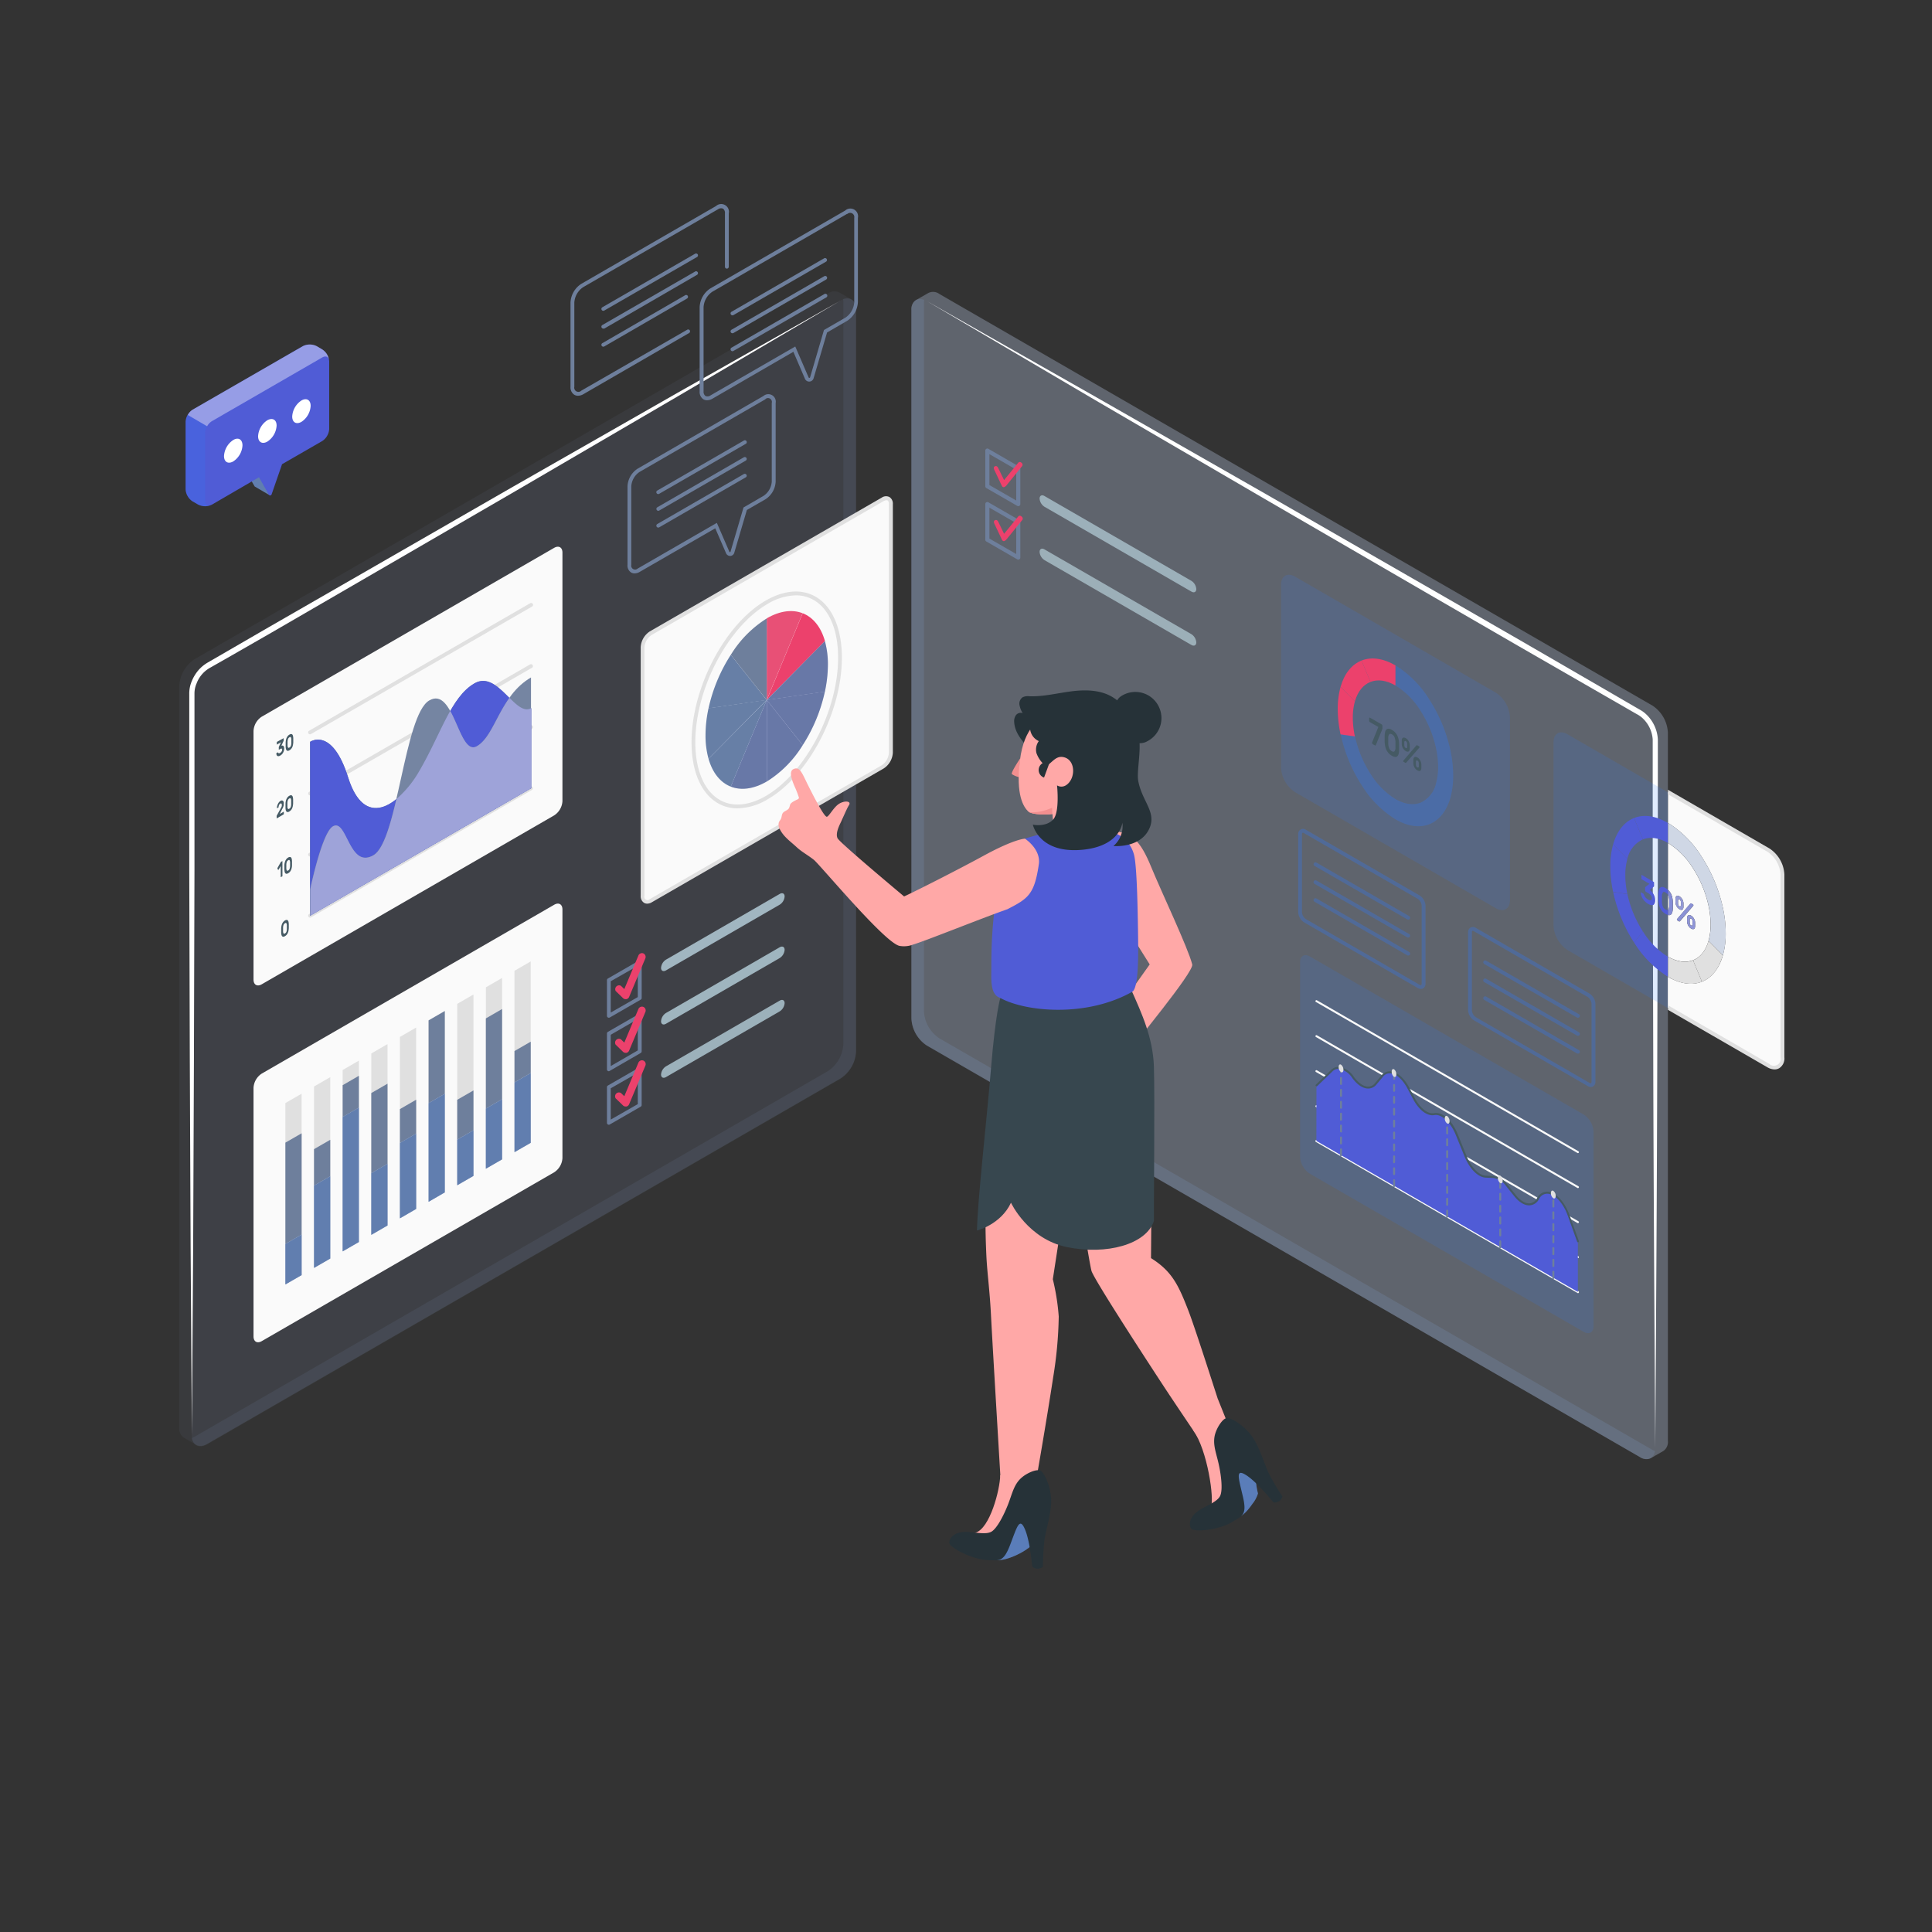 <?xml version="1.0" encoding="UTF-8" standalone="no"?>
<svg
   class="animated"
   id="freepik_stories-visual-data"
   viewBox="0 0 500 500"
   version="1.1"
   sodipodi:docname="RAG.svg"
   inkscape:version="1.3.2 (091e20ef0f, 2023-11-25)"
   xmlns:inkscape="http://www.inkscape.org/namespaces/inkscape"
   xmlns:sodipodi="http://sodipodi.sourceforge.net/DTD/sodipodi-0.dtd"
   xmlns="http://www.w3.org/2000/svg"
   xmlns:svg="http://www.w3.org/2000/svg">
  <rect x="0" y="0" width="500" height="500" fill="#333333" stroke="none"/>
  <sodipodi:namedview
     id="namedview17"
     pagecolor="#ffffff"
     bordercolor="#000000"
     borderopacity="0.25"
     inkscape:showpageshadow="2"
     inkscape:pageopacity="0.0"
     inkscape:pagecheckerboard="0"
     inkscape:deskcolor="#d1d1d1"
     inkscape:zoom="1.5612918"
     inkscape:cx="194.07006"
     inkscape:cy="237.94399"
     inkscape:window-width="1876"
     inkscape:window-height="1138"
     inkscape:window-x="0"
     inkscape:window-y="0"
     inkscape:window-maximized="1"
     inkscape:current-layer="freepik_stories-visual-data" />
  <g
     id="freepik--screen-1--inject-2"
     class="animable"
     transform="matrix(-1,0,0,1,551.369,24.064)">
    <g
       id="g3"
       class="animable">
      <g
         id="freepik--screen-2--inject-2"
         class="animable">
        <g
           id="eldl7ewmb4m79">
          <path
             d="m 315.5,56.19 a 2.79,2.79 0 0 0 -1.22,-2.62 v 0 l -3.15,-1.8 v 0 a 2.76,2.76 0 0 0 -2.88,0.25 L 123.72,158.54 a 8.88,8.88 0 0 0 -4,7 v 183.32 a 2.81,2.81 0 0 0 1.2,2.61 v 0 l 3.22,1.84 v 0 A 2.84,2.84 0 0 0 127,353 L 311.49,246.51 a 8.88,8.88 0 0 0 4,-7 z"
             style="opacity:0.4;fill:#a1adc3;fill-opacity:1"
             class="animable"
             id="el2q7p2i7icg7" />
        </g>
        <g
           id="el3ojnlrbdbv8">
          <path
             d="m 315.5,56.19 v 183.36 a 8.87,8.87 0 0 1 -4,7 L 127,353 c -2,1.15 -3.61,0.45 -3.94,-1.52 a 3.65,3.65 0 0 0 0.7,-0.33 L 308.25,244.66 a 8.88,8.88 0 0 0 4,-7 V 54.34 a 4,4 0 0 0 -0.07,-0.8 c 1.89,-0.7 3.32,0.37 3.32,2.65 z"
             style="opacity:0.4;fill:#6e7f9c;fill-opacity:1"
             class="animable"
             id="elxtteijeycih" />
        </g>
        <path
           d="m 311.48,53.87 -43.61,25.65 -43.7,25.48 -43.77,25.4 -21.9,12.67 -21.93,12.62 -5.48,3.15 -2.74,1.58 c -0.43,0.26 -1,0.53 -1.32,0.78 a 6.67,6.67 0 0 0 -1.08,0.92 8.28,8.28 0 0 0 -2.3,5.19 v 6.31 25.3 l -0.14,50.6 c -0.08,33.73 -0.31,67.46 -0.52,101.19 -0.21,-33.73 -0.44,-67.46 -0.52,-101.19 l -0.15,-50.6 v -25.3 -6.33 a 9.64,9.64 0 0 1 2.67,-6.15 8.53,8.53 0 0 1 1.32,-1.13 c 0.52,-0.34 0.93,-0.55 1.4,-0.83 l 2.73,-1.58 5.47,-3.18 21.89,-12.68 21.93,-12.62 43.86,-25.22 43.94,-25.09 z"
           style="fill:#ffffff"
           id="elz8xfq9aq76"
           class="animable" />
      </g>
      <g
         id="freepik--Chart--inject-2"
         class="animable">
        <g
           id="elysvxss50sel">
          <path
             d="m 141.51,264.38 70.84,-40.9 c 1.42,-0.81 2.56,-0.15 2.56,1.48 v 50.32 a 5.64,5.64 0 0 1 -2.56,4.43 l -70.83,40.9 c -1.42,0.81 -2.56,0.15 -2.56,-1.48 v -50.32 a 5.66,5.66 0 0 1 2.55,-4.43 z"
             style="opacity:0.15;fill:#2d79fb;fill-opacity:1"
             class="animable"
             id="el4rmptv4pesd" />
        </g>
        <path
           d="m 143,274.36 a 0.27,0.27 0 0 1 -0.22,-0.13 0.25,0.25 0 0 1 0.1,-0.35 l 67.67,-39.07 a 0.26,0.26 0 0 1 0.35,0.09 0.25,0.25 0 0 1 -0.1,0.35 l -67.67,39.07 a 0.2,0.2 0 0 1 -0.13,0.04 z"
           style="fill:#fafafa"
           id="elviptu1pmhm"
           class="animable" />
        <path
           d="m 143,283.42 a 0.27,0.27 0 0 1 -0.22,-0.13 0.25,0.25 0 0 1 0.1,-0.35 l 67.67,-39.07 a 0.26,0.26 0 0 1 0.35,0.09 0.25,0.25 0 0 1 -0.1,0.35 l -67.67,39.07 a 0.28,0.28 0 0 1 -0.13,0.04 z"
           style="fill:#fafafa"
           id="eltfb0dendf9"
           class="animable" />
        <path
           d="m 143,292.48 a 0.27,0.27 0 0 1 -0.22,-0.13 0.25,0.25 0 0 1 0.1,-0.35 l 67.67,-39.07 a 0.26,0.26 0 0 1 0.35,0.09 0.25,0.25 0 0 1 -0.1,0.35 l -67.67,39.07 a 0.2,0.2 0 0 1 -0.13,0.04 z"
           style="fill:#fafafa"
           id="elm3wuxxvb0l"
           class="animable" />
        <path
           d="m 143,301.54 a 0.27,0.27 0 0 1 -0.22,-0.13 0.25,0.25 0 0 1 0.1,-0.35 L 210.55,262 a 0.26,0.26 0 0 1 0.35,0.09 0.25,0.25 0 0 1 -0.1,0.35 l -67.67,39.06 a 0.28,0.28 0 0 1 -0.13,0.04 z"
           style="fill:#fafafa"
           id="elr7mmntbeco"
           class="animable" />
        <path
           d="m 143,310.61 a 0.27,0.27 0 0 1 -0.23,-0.14 0.28,0.28 0 0 1 0.1,-0.37 L 210.54,271 a 0.271,0.271 0 1 1 0.27,0.47 l -67.67,39.07 a 0.23,0.23 0 0 1 -0.14,0.07 z"
           style="fill:#fafafa"
           id="elc0xrufcipu"
           class="animable" />
        <g
           id="ela09h66wx8de">
          <path
             d="m 210.67,256.84 -3.94,-3.8 c -1.44,-1.4 -3.65,-0.69 -5.5,1.76 l -0.12,0.16 c -2,2.61 -4.32,3.22 -5.74,1.49 l -1.68,-2 c -1.72,-2.09 -4.74,-0.71 -6.75,3.09 l -1.45,2.73 c -1.46,2.76 -3.52,4.34 -5.23,4 v 0 c -2,-0.36 -4.42,1.83 -5.84,5.31 l -2.26,5.55 c -1.27,3.12 -3.38,5.25 -5.28,5.34 l -2,0.09 a 5.14,5.14 0 0 0 -3.47,2.19 l -2.15,2.68 c -2.11,2.61 -4.56,2.94 -5.86,0.78 l -0.09,-0.16 c -1.9,-3.17 -6,-0.84 -7.89,4.5 l -2.4,6.66 v 13.07 l 67.67,-39.07 z"
             style="opacity:1;fill:#505cd6;fill-opacity:1"
             class="animable"
             id="el3lim2q60f2w" />
        </g>
        <path
           d="m 143,297.44 h -0.08 a 0.26,0.26 0 0 1 -0.16,-0.33 l 2.4,-6.66 c 1.23,-3.44 3.48,-5.88 5.58,-6.09 a 2.84,2.84 0 0 1 2.77,1.54 l 0.09,0.16 a 2.4,2.4 0 0 0 1.9,1.3 c 1.13,0.07 2.4,-0.69 3.54,-2.1 l 2.15,-2.68 a 5.37,5.37 0 0 1 3.66,-2.29 l 2,-0.09 c 1.79,-0.08 3.82,-2.16 5,-5.18 l 2.26,-5.55 c 1.47,-3.61 4,-5.86 6.12,-5.46 1.6,0.3 3.56,-1.23 5,-3.89 l 1.44,-2.73 c 1.3,-2.45 3.07,-4 4.74,-4.18 a 2.69,2.69 0 0 1 2.44,1.05 l 1.68,2 a 2.22,2.22 0 0 0 1.75,0.88 h 0.05 c 1.14,0 2.42,-0.89 3.54,-2.36 l 0.12,-0.17 a 5.67,5.67 0 0 1 3.77,-2.56 2.68,2.68 0 0 1 2.11,0.78 l 3.94,3.8 a 0.255,0.255 0 1 1 -0.35,0.37 l -3.95,-3.8 a 2.12,2.12 0 0 0 -1.71,-0.63 5.16,5.16 0 0 0 -3.4,2.35 l -0.12,0.16 c -1.23,1.63 -2.63,2.54 -3.94,2.57 a 2.76,2.76 0 0 1 -2.21,-1.06 l -1.68,-2 a 2.17,2.17 0 0 0 -2,-0.87 c -1.5,0.15 -3.11,1.61 -4.33,3.91 l -1.45,2.73 c -1.52,2.86 -3.67,4.5 -5.51,4.16 -1.84,-0.34 -4.2,1.82 -5.55,5.14 l -2.26,5.55 c -1.33,3.25 -3.49,5.41 -5.5,5.5 l -2,0.09 a 4.91,4.91 0 0 0 -3.28,2.11 l -2.15,2.67 c -1.27,1.57 -2.69,2.39 -4,2.29 a 2.9,2.9 0 0 1 -2.3,-1.54 l -0.09,-0.16 a 2.34,2.34 0 0 0 -2.28,-1.3 c -1.91,0.19 -4,2.5 -5.15,5.76 l -2.39,6.65 a 0.26,0.26 0 0 1 -0.21,0.16 z"
           style="fill:#455a64"
           id="eld8866a3l8hh"
           class="animable" />
        <path
           d="m 204.31,275.2 a 0.26,0.26 0 0 1 -0.25,-0.26 v -1.54 a 0.26,0.26 0 0 1 0.25,-0.26 0.26,0.26 0 0 1 0.26,0.26 v 1.54 a 0.26,0.26 0 0 1 -0.26,0.26 z m 0,-3.08 a 0.26,0.26 0 0 1 -0.25,-0.26 v -1.54 a 0.26,0.26 0 0 1 0.25,-0.26 0.26,0.26 0 0 1 0.26,0.26 v 1.54 a 0.26,0.26 0 0 1 -0.26,0.26 z m 0,-3.08 a 0.26,0.26 0 0 1 -0.25,-0.26 v -1.54 a 0.26,0.26 0 0 1 0.25,-0.26 0.26,0.26 0 0 1 0.26,0.26 v 1.54 a 0.26,0.26 0 0 1 -0.26,0.22 z m 0,-3.08 a 0.26,0.26 0 0 1 -0.25,-0.26 v -1.54 a 0.26,0.26 0 0 1 0.25,-0.26 0.26,0.26 0 0 1 0.26,0.26 v 1.54 a 0.26,0.26 0 0 1 -0.26,0.3 z m 0,-3.08 a 0.26,0.26 0 0 1 -0.25,-0.26 v -1.54 a 0.26,0.26 0 0 1 0.25,-0.26 0.26,0.26 0 0 1 0.26,0.26 v 1.54 a 0.26,0.26 0 0 1 -0.26,0.26 z m 0,-3.08 a 0.26,0.26 0 0 1 -0.25,-0.26 V 258 a 0.26,0.26 0 0 1 0.25,-0.26 0.26,0.26 0 0 1 0.26,0.26 v 1.54 a 0.26,0.26 0 0 1 -0.26,0.26 z m 0,-3.08 a 0.26,0.26 0 0 1 -0.25,-0.26 v -1.54 a 0.26,0.26 0 0 1 0.25,-0.26 0.26,0.26 0 0 1 0.26,0.26 v 1.54 a 0.26,0.26 0 0 1 -0.26,0.26 z m 0,-3.08 a 0.26,0.26 0 0 1 -0.25,-0.26 v -0.95 a 0.26,0.26 0 0 1 0.25,-0.26 0.26,0.26 0 0 1 0.26,0.26 v 0.95 a 0.26,0.26 0 0 1 -0.26,0.26 z"
           style="fill:#6e7f9c;fill-opacity:1"
           id="elyqmxvlzdedl"
           class="animable" />
        <path
           d="m 176.84,291.06 a 0.26,0.26 0 0 1 -0.26,-0.26 v -1.54 a 0.26,0.26 0 0 1 0.52,0 v 1.54 a 0.26,0.26 0 0 1 -0.26,0.26 z m 0,-3.08 a 0.26,0.26 0 0 1 -0.26,-0.26 v -1.54 a 0.26,0.26 0 0 1 0.52,0 v 1.54 a 0.26,0.26 0 0 1 -0.26,0.28 z m 0,-3.08 a 0.26,0.26 0 0 1 -0.26,-0.26 v -1.54 a 0.26,0.26 0 0 1 0.52,0 v 1.54 a 0.26,0.26 0 0 1 -0.26,0.26 z m 0,-3.08 a 0.26,0.26 0 0 1 -0.26,-0.26 V 280 a 0.26,0.26 0 0 1 0.52,0 v 1.54 a 0.26,0.26 0 0 1 -0.26,0.28 z m 0,-3.08 a 0.26,0.26 0 0 1 -0.26,-0.26 v -1.54 a 0.26,0.26 0 0 1 0.52,0 v 1.54 a 0.26,0.26 0 0 1 -0.26,0.26 z m 0,-3.08 a 0.26,0.26 0 0 1 -0.26,-0.26 v -1.54 a 0.26,0.26 0 0 1 0.52,0 v 1.54 a 0.26,0.26 0 0 1 -0.26,0.26 z m 0,-3.08 a 0.26,0.26 0 0 1 -0.26,-0.26 v -1.54 a 0.26,0.26 0 0 1 0.52,0 v 1.54 a 0.26,0.26 0 0 1 -0.26,0.26 z m 0,-3.08 a 0.26,0.26 0 0 1 -0.26,-0.26 v -1.54 a 0.26,0.26 0 0 1 0.52,0 v 1.54 a 0.26,0.26 0 0 1 -0.26,0.26 z m 0,-3.08 a 0.26,0.26 0 0 1 -0.26,-0.26 v -0.42 a 0.26,0.26 0 0 1 0.52,0 v 0.42 a 0.26,0.26 0 0 1 -0.26,0.26 z"
           style="fill:#6e7f9c;fill-opacity:1"
           id="elcqtfz6qzd9g"
           class="animable" />
        <path
           d="m 163.1,299 a 0.25,0.25 0 0 1 -0.25,-0.26 v -1.54 a 0.25,0.25 0 0 1 0.25,-0.25 0.26,0.26 0 0 1 0.26,0.25 v 1.54 A 0.26,0.26 0 0 1 163.1,299 Z m 0,-3.08 a 0.25,0.25 0 0 1 -0.25,-0.26 v -1.54 a 0.25,0.25 0 0 1 0.25,-0.25 0.26,0.26 0 0 1 0.26,0.25 v 1.54 a 0.26,0.26 0 0 1 -0.26,0.25 z m 0,-3.08 a 0.25,0.25 0 0 1 -0.25,-0.26 V 291 a 0.25,0.25 0 0 1 0.25,-0.25 0.26,0.26 0 0 1 0.26,0.25 v 1.54 a 0.26,0.26 0 0 1 -0.26,0.29 z m 0,-3.08 a 0.25,0.25 0 0 1 -0.25,-0.26 V 288 a 0.25,0.25 0 0 1 0.25,-0.25 0.26,0.26 0 0 1 0.26,0.25 v 1.54 a 0.26,0.26 0 0 1 -0.26,0.21 z m 0,-3.08 a 0.25,0.25 0 0 1 -0.25,-0.26 v -1.54 a 0.25,0.25 0 0 1 0.25,-0.25 0.26,0.26 0 0 1 0.26,0.25 v 1.54 a 0.26,0.26 0 0 1 -0.26,0.25 z m 0,-3.08 a 0.25,0.25 0 0 1 -0.25,-0.26 v -1.54 a 0.25,0.25 0 0 1 0.25,-0.25 0.26,0.26 0 0 1 0.26,0.25 v 1.54 a 0.26,0.26 0 0 1 -0.26,0.25 z"
           style="fill:#6e7f9c;fill-opacity:1"
           id="elpbr7d0cdzsb"
           class="animable" />
        <path
           d="m 149.37,306.92 a 0.25,0.25 0 0 1 -0.26,-0.25 v -1.54 a 0.26,0.26 0 1 1 0.51,0 v 1.54 a 0.25,0.25 0 0 1 -0.25,0.25 z m 0,-3.08 a 0.25,0.25 0 0 1 -0.26,-0.25 v -1.54 a 0.26,0.26 0 1 1 0.51,0 v 1.54 a 0.25,0.25 0 0 1 -0.25,0.25 z m 0,-3.08 a 0.25,0.25 0 0 1 -0.26,-0.25 V 299 a 0.26,0.26 0 1 1 0.51,0 v 1.54 a 0.25,0.25 0 0 1 -0.25,0.22 z m 0,-3.08 a 0.25,0.25 0 0 1 -0.26,-0.25 v -1.54 a 0.26,0.26 0 1 1 0.51,0 v 1.54 a 0.25,0.25 0 0 1 -0.25,0.25 z m 0,-3.08 a 0.25,0.25 0 0 1 -0.26,-0.25 v -1.54 a 0.26,0.26 0 1 1 0.51,0 v 1.54 a 0.25,0.25 0 0 1 -0.25,0.25 z m 0,-3.08 a 0.25,0.25 0 0 1 -0.26,-0.25 v -1.54 a 0.26,0.26 0 1 1 0.51,0 v 1.54 a 0.25,0.25 0 0 1 -0.25,0.25 z m 0,-3.08 a 0.25,0.25 0 0 1 -0.26,-0.25 v -1.54 a 0.26,0.26 0 1 1 0.51,0 v 1.54 a 0.25,0.25 0 0 1 -0.25,0.25 z m 0,-3.09 a 0.24,0.24 0 0 1 -0.26,-0.25 v 0 a 0.26,0.26 0 1 1 0.51,0 0.27,0.27 0 0 1 -0.25,0.25 z"
           style="fill:#6e7f9c;fill-opacity:1"
           id="elx0yaxgrqgn"
           class="animable" />
        <path
           d="m 190.58,283.13 a 0.26,0.26 0 0 1 -0.26,-0.26 v -1.54 a 0.26,0.26 0 0 1 0.51,0 v 1.54 a 0.26,0.26 0 0 1 -0.25,0.26 z m 0,-3.08 a 0.26,0.26 0 0 1 -0.26,-0.26 v -1.54 a 0.26,0.26 0 0 1 0.51,0 v 1.54 a 0.26,0.26 0 0 1 -0.25,0.26 z m 0,-3.08 a 0.26,0.26 0 0 1 -0.26,-0.26 v -1.54 a 0.26,0.26 0 0 1 0.51,0 v 1.54 a 0.26,0.26 0 0 1 -0.25,0.29 z m 0,-3.08 a 0.26,0.26 0 0 1 -0.26,-0.26 v -1.54 a 0.26,0.26 0 0 1 0.51,0 v 1.54 a 0.26,0.26 0 0 1 -0.25,0.26 z m 0,-3.08 a 0.26,0.26 0 0 1 -0.26,-0.26 V 269 a 0.26,0.26 0 0 1 0.51,0 v 1.54 a 0.26,0.26 0 0 1 -0.25,0.27 z m 0,-3.08 a 0.26,0.26 0 0 1 -0.26,-0.26 v -1.54 a 0.26,0.26 0 0 1 0.51,0 v 1.54 a 0.26,0.26 0 0 1 -0.25,0.26 z m 0,-3.08 a 0.26,0.26 0 0 1 -0.26,-0.26 v -1.54 a 0.26,0.26 0 0 1 0.51,0 v 1.54 a 0.26,0.26 0 0 1 -0.25,0.26 z m 0,-3.08 a 0.26,0.26 0 0 1 -0.26,-0.26 v -1.54 a 0.26,0.26 0 0 1 0.51,0 v 1.54 a 0.26,0.26 0 0 1 -0.25,0.26 z m 0,-3.08 a 0.26,0.26 0 0 1 -0.26,-0.26 v -1.54 a 0.26,0.26 0 0 1 0.51,0 v 1.54 a 0.26,0.26 0 0 1 -0.25,0.26 z m 0,-3.08 a 0.26,0.26 0 0 1 -0.26,-0.26 v -1.51 a 0.26,0.26 0 1 1 0.51,0 v 1.51 a 0.26,0.26 0 0 1 -0.25,0.26 z"
           style="fill:#6e7f9c;fill-opacity:1"
           id="el7alvcgk9lj"
           class="animable" />
        <path
           d="m 204.93,252.07 c 0,-0.53 -0.27,-0.8 -0.62,-0.6 a 1.66,1.66 0 0 0 -0.62,1.32 c 0,0.53 0.28,0.8 0.62,0.6 a 1.63,1.63 0 0 0 0.62,-1.32 z"
           style="fill:#e0e0e0"
           id="elqpg08zps0nb"
           class="animable" />
        <path
           d="m 191.2,253.28 c 0,-0.53 -0.28,-0.8 -0.62,-0.6 A 1.63,1.63 0 0 0 190,254 c 0,0.53 0.28,0.79 0.63,0.6 a 1.66,1.66 0 0 0 0.57,-1.32 z"
           style="fill:#e0e0e0"
           id="elk6x55tqi6l9"
           class="animable" />
        <path
           d="m 177.46,265.38 c 0,-0.53 -0.28,-0.8 -0.62,-0.6 a 1.66,1.66 0 0 0 -0.62,1.32 c 0,0.52 0.28,0.79 0.62,0.59 a 1.62,1.62 0 0 0 0.62,-1.31 z"
           style="fill:#e0e0e0"
           id="el98sfje4uasi"
           class="animable" />
        <path
           d="m 163.72,280.8 c 0,-0.53 -0.27,-0.8 -0.62,-0.6 a 1.64,1.64 0 0 0 -0.62,1.31 c 0,0.53 0.28,0.8 0.62,0.6 a 1.62,1.62 0 0 0 0.62,-1.31 z"
           style="fill:#e0e0e0"
           id="elmxiwz97euek"
           class="animable" />
        <path
           d="m 150,284.72 c 0,-0.53 -0.28,-0.8 -0.62,-0.6 a 1.63,1.63 0 0 0 -0.63,1.32 c 0,0.53 0.28,0.8 0.63,0.6 a 1.66,1.66 0 0 0 0.62,-1.32 z"
           style="fill:#e0e0e0"
           id="eld1lgdc7m5b"
           class="animable" />
      </g>
      <g
         id="freepik--check-list--inject-2"
         class="animable">
        <path
           d="m 287.84,106.92 a 0.54,0.54 0 0 1 -0.27,-0.07 0.52,0.52 0 0 1 -0.26,-0.45 v -9.24 a 0.5,0.5 0 0 1 0.27,-0.45 l 8,-4.62 a 0.51,0.51 0 0 1 0.53,0 0.53,0.53 0 0 1 0.26,0.46 v 9.23 a 0.54,0.54 0 0 1 -0.26,0.46 l -8,4.61 a 0.48,0.48 0 0 1 -0.27,0.07 z m 0.53,-9.45 v 8 l 6.94,-4 v -8 z"
           style="fill:#6e7f9c;fill-opacity:1"
           id="elw4742gqpe2"
           class="animable" />
        <path
           id="freepik--Check--inject-2"
           d="m 286.92,95.77 c 0.38,-0.37 0.71,-0.33 0.92,-0.08 l 3.67,4.49 1.49,-3.05 c 0.24,-0.53 0.53,-0.66 0.88,-0.52 0.35,0.14 0.34,0.54 0.21,0.83 l -1.89,4 c -0.18,0.39 -0.26,0.52 -0.52,0.57 -0.26,0.05 -0.61,-0.25 -0.74,-0.4 l -4,-4.93 a 0.62,0.62 0 0 1 -0.02,-0.91 z"
           style="fill:#ec416c;fill-opacity:1"
           class="animable" />
        <path
           d="m 281.05,104.31 -38,21.94 a 2.74,2.74 0 0 0 -1.28,2.13 c 0,0.77 0.57,1.06 1.28,0.65 l 38,-21.94 a 2.74,2.74 0 0 0 1.27,-2.13 c 0,-0.76 -0.57,-1.06 -1.27,-0.65 z"
           style="fill:#9cb0ba;fill-opacity:1"
           id="elkruosgxv8lh"
           class="animable" />
        <path
           d="m 287.84,120.77 a 0.48,0.48 0 0 1 -0.26,-0.07 0.52,0.52 0 0 1 -0.27,-0.46 V 111 a 0.53,0.53 0 0 1 0.27,-0.46 l 8,-4.61 a 0.51,0.51 0 0 1 0.53,0 0.52,0.52 0 0 1 0.26,0.45 v 9.24 a 0.51,0.51 0 0 1 -0.26,0.45 l -8,4.62 a 0.48,0.48 0 0 1 -0.27,0.08 z m 0.53,-9.45 v 8 l 6.94,-4 v -8 z"
           style="fill:#6e7f9c;fill-opacity:1"
           id="elffa5hpu2vxq"
           class="animable" />
        <path
           id="freepik--check--inject-2"
           d="m 286.92,109.67 c 0.38,-0.36 0.71,-0.33 0.92,-0.08 l 3.67,4.49 1.46,-3 c 0.24,-0.53 0.53,-0.67 0.88,-0.52 0.35,0.15 0.34,0.53 0.21,0.83 l -1.89,4 c -0.18,0.39 -0.26,0.52 -0.52,0.58 -0.26,0.06 -0.61,-0.26 -0.74,-0.41 l -4,-4.93 a 0.62,0.62 0 0 1 0.01,-0.96 z"
           style="fill:#ec416c;fill-opacity:1"
           class="animable" />
        <path
           d="m 281.05,118.12 -38,21.93 a 2.76,2.76 0 0 0 -1.28,2.14 c 0,0.76 0.57,1.06 1.28,0.65 l 38,-21.94 a 2.76,2.76 0 0 0 1.27,-2.13 c 0,-0.77 -0.57,-1.06 -1.27,-0.65 z"
           style="fill:#9cafb8;fill-opacity:1"
           id="el9i3lel1l5u"
           class="animable" />
      </g>
      <g
         id="freepik--chart--inject-2"
         class="animable">
        <g
           id="eloy0nkzu1log">
          <g
             style="opacity:0.15"
             class="animable"
             id="elyzndeykgns">
            <path
               d="m 216.17,125.19 -51.9,30 a 8.11,8.11 0 0 0 -3.67,6.37 v 47.29 c 0,2.34 1.64,3.29 3.67,2.12 l 51.9,-30 a 8.13,8.13 0 0 0 3.67,-6.37 v -47.29 c 0,-2.31 -1.64,-3.31 -3.67,-2.12 z"
               id="elp5zcckn927"
               class="animable"
               style="fill:#2d79fb;fill-opacity:1" />
          </g>
        </g>
        <path
           d="m 196.84,161.66 c 0,0 0.09,0 0.13,0 a 0.18,0.18 0 0 1 0.06,0.15 v 0.65 a 0.42,0.42 0 0 1 -0.06,0.21 0.28,0.28 0 0 1 -0.13,0.15 l -2.19,1.26 1.62,4 a 0.22,0.22 0 0 1 0,0.1 0.42,0.42 0 0 1 -0.06,0.21 0.39,0.39 0 0 1 -0.13,0.15 l -0.58,0.33 c -0.06,0 -0.1,0 -0.13,0 a 0.41,0.41 0 0 1 -0.07,-0.11 l -1.62,-4 c 0,-0.09 -0.06,-0.16 -0.08,-0.21 a 0.52,0.52 0 0 1 0,-0.18 v -0.61 a 0.39,0.39 0 0 1 0.06,-0.2 0.28,0.28 0 0 1 0.13,-0.15 z"
           style="fill:#455a64"
           id="elwgl1j5u40k8"
           class="animable" />
        <path
           d="m 189.4,167.37 a 3.75,3.75 0 0 1 0.32,-1 3.38,3.38 0 0 1 0.57,-0.86 3.27,3.27 0 0 1 0.86,-0.68 1.81,1.81 0 0 1 0.86,-0.3 0.8,0.8 0 0 1 0.57,0.21 1.44,1.44 0 0 1 0.32,0.63 6,6 0 0 1 0.12,0.94 c 0,0.23 0,0.49 0,0.79 0,0.3 0,0.57 0,0.81 a 9.21,9.21 0 0 1 -0.12,1.07 4.68,4.68 0 0 1 -0.32,1 3.78,3.78 0 0 1 -0.57,0.86 3.52,3.52 0 0 1 -0.86,0.69 2.06,2.06 0 0 1 -0.86,0.3 0.69,0.69 0 0 1 -0.57,-0.2 1.15,1.15 0 0 1 -0.32,-0.61 4.2,4.2 0 0 1 -0.12,-0.93 c 0,-0.11 0,-0.24 0,-0.38 v -0.87 c 0,-0.15 0,-0.28 0,-0.4 a 6.26,6.26 0 0 1 0.12,-1.07 z m 2.69,0.27 c 0,-0.28 0,-0.54 0,-0.77 a 1.57,1.57 0 0 0 -0.24,-0.9 c -0.14,-0.16 -0.37,-0.15 -0.69,0 a 1.56,1.56 0 0 0 -0.7,0.76 3.91,3.91 0 0 0 -0.24,1.18 c 0,0.24 0,0.5 0,0.78 0,0.28 0,0.54 0,0.78 a 1.7,1.7 0 0 0 0.24,0.89 c 0.14,0.17 0.37,0.15 0.7,0 a 1.65,1.65 0 0 0 0.69,-0.77 3.28,3.28 0 0 0 0.24,-1.17 c 0,-0.23 0,-0.49 0,-0.78 z"
           style="fill:#455a64"
           id="elaeifuwlyl5e"
           class="animable" />
        <path
           d="m 188,166.82 a 0.47,0.47 0 0 1 0.32,0.08 0.56,0.56 0 0 1 0.2,0.25 1.51,1.51 0 0 1 0.08,0.38 c 0,0.16 0,0.33 0,0.51 0,0.18 0,0.36 0,0.52 a 2.89,2.89 0 0 1 -0.08,0.47 2.22,2.22 0 0 1 -0.2,0.48 2,2 0 0 1 -0.76,0.8 1.07,1.07 0 0 1 -0.45,0.16 0.45,0.45 0 0 1 -0.31,-0.08 0.54,0.54 0 0 1 -0.2,-0.26 1.34,1.34 0 0 1 -0.08,-0.37 c 0,-0.16 0,-0.33 0,-0.51 0,-0.18 0,-0.35 0,-0.52 a 2.89,2.89 0 0 1 0.08,-0.47 2.22,2.22 0 0 1 0.2,-0.48 2.26,2.26 0 0 1 0.31,-0.45 2,2 0 0 1 0.45,-0.36 0.92,0.92 0 0 1 0.44,-0.15 z m 0.21,6 v 0 c 0,0 0,0 0,0 a 0.34,0.34 0 0 1 0,0.17 0.34,0.34 0 0 1 -0.12,0.12 l -0.42,0.24 a 0.21,0.21 0 0 1 -0.15,0 0.3,0.3 0 0 1 -0.1,-0.07 l -3.42,-3.9 c 0,0 0,0 0,0 v -0.05 a 0.31,0.31 0 0 1 0.16,-0.28 l 0.42,-0.24 a 0.24,0.24 0 0 1 0.15,0 0.3,0.3 0 0 1 0.1,0.07 z m -0.93,-3.31 c 0,0.06 0.15,0.05 0.28,0 a 0.65,0.65 0 0 0 0.28,-0.29 1.12,1.12 0 0 0 0.09,-0.36 c 0,0 0,-0.11 0,-0.19 v -0.5 c 0,-0.08 0,-0.13 0,-0.17 a 0.44,0.44 0 0 0 -0.09,-0.26 c -0.05,-0.06 -0.15,-0.05 -0.28,0 a 0.65,0.65 0 0 0 -0.28,0.29 1.12,1.12 0 0 0 -0.09,0.37 c 0,0 0,0.1 0,0.18 v 0.5 c 0,0.08 0,0.14 0,0.17 a 0.44,0.44 0 0 0 0.08,0.29 z m -2.28,2.3 a 0.48,0.48 0 0 1 0.32,0.08 0.51,0.51 0 0 1 0.19,0.26 1,1 0 0 1 0.08,0.38 c 0,0.15 0,0.32 0,0.5 0,0.18 0,0.36 0,0.53 a 1.71,1.71 0 0 1 -0.08,0.47 1.92,1.92 0 0 1 -0.19,0.48 2.24,2.24 0 0 1 -0.32,0.44 1.51,1.51 0 0 1 -0.44,0.35 1.1,1.1 0 0 1 -0.45,0.17 0.51,0.51 0 0 1 -0.31,-0.08 0.59,0.59 0 0 1 -0.2,-0.26 1.42,1.42 0 0 1 -0.08,-0.38 c 0,-0.15 0,-0.32 0,-0.5 0,-0.18 0,-0.36 0,-0.52 a 3,3 0 0 1 0.08,-0.48 2.45,2.45 0 0 1 0.2,-0.48 2.26,2.26 0 0 1 0.31,-0.45 2,2 0 0 1 0.45,-0.36 1,1 0 0 1 0.44,-0.15 z m -0.72,2.73 c 0.05,0.05 0.14,0.05 0.28,0 a 0.7,0.7 0 0 0 0.28,-0.29 1.18,1.18 0 0 0 0.09,-0.37 1.36,1.36 0 0 1 0,-0.18 v -0.5 a 1.31,1.31 0 0 1 0,-0.17 0.48,0.48 0 0 0 -0.09,-0.27 c 0,-0.06 -0.15,0 -0.28,0 a 0.65,0.65 0 0 0 -0.28,0.29 1.18,1.18 0 0 0 -0.09,0.37 0.87,0.87 0 0 0 0,0.18 v 0.5 a 0.72,0.72 0 0 0 0,0.17 0.48,0.48 0 0 0 0.07,0.27 z"
           style="fill:#455a64"
           id="elpoadh7zi8dh"
           class="animable" />
        <path
           d="m 196.7,152.42 2.3,-5.54 c 2.52,1 4.45,3.35 5.43,6.82 l -3.71,3.75 c -0.72,-2.56 -2.15,-4.3 -4.02,-5.03 z"
           style="fill:#ec416c;fill-opacity:1"
           id="eli07d75ff4r"
           class="animable" />
        <path
           d="m 190.22,153.34 v -5.2 c 3.28,-1.9 6.31,-2.23 8.78,-1.26 l -2.3,5.54 c -1.82,-0.72 -4.05,-0.48 -6.48,0.92 z"
           style="fill:#ec416c;fill-opacity:1"
           id="elusv8nd9hwgb"
           class="animable" />
        <path
           d="m 201.26,161.68 a 15.51,15.51 0 0 0 -0.54,-4.23 l 3.71,-3.75 a 21.09,21.09 0 0 1 0.73,5.73 31.81,31.81 0 0 1 -0.73,6.58 l -3.71,0.53 a 23.27,23.27 0 0 0 0.54,-4.86 z"
           style="fill:#ec416c;fill-opacity:1"
           id="el3aosy896q51"
           class="animable" />
        <g
           id="elnvskv4gvdki">
          <g
             style="opacity:0.3"
             class="animable"
             id="eldgps9tgbv8o">
            <path
               d="m 176,170.11 a 40,40 0 0 1 5.43,-13.1 27.16,27.16 0 0 1 8.78,-8.87 v 5.2 a 20,20 0 0 0 -6.48,6.56 29.52,29.52 0 0 0 -4,9.67 23.27,23.27 0 0 0 -0.54,4.86 15.46,15.46 0 0 0 0.54,4.23 7.16,7.16 0 0 0 4,5 c 1.82,0.71 4,0.48 6.48,-0.92 a 20.05,20.05 0 0 0 6.48,-6.57 29.34,29.34 0 0 0 4,-9.67 l 3.71,-0.53 a 39.82,39.82 0 0 1 -5.4,13.13 27.29,27.29 0 0 1 -8.78,8.88 c -3.28,1.89 -6.32,2.23 -8.78,1.26 -2.46,-0.97 -4.45,-3.35 -5.43,-6.82 a 21.22,21.22 0 0 1 -0.73,-5.74 31.71,31.71 0 0 1 0.72,-6.57 z"
               id="el0oo17b3qgqhj"
               class="animable"
               style="fill:#2d79fb;fill-opacity:1" />
          </g>
        </g>
      </g>
      <g
         id="g1"
         class="animable">
        <g
           id="elk45c4uh3v7r">
          <path
             d="m 145.64,166 -25.94,15 v 8 c 3.28,-1.89 6.31,-2.23 8.78,-1.26 2.47,0.97 4.44,3.35 5.42,6.82 a 20.83,20.83 0 0 1 0.73,5.74 31,31 0 0 1 -0.73,6.57 39.94,39.94 0 0 1 -5.42,13.1 27.35,27.35 0 0 1 -8.78,8.87 v 8 l 25.94,-15 a 8.12,8.12 0 0 0 3.68,-6.37 v -47.4 c 0,-2.34 -1.65,-3.29 -3.68,-2.07 z"
             style="opacity:0.15;fill:#2d79fb;fill-opacity:1"
             class="animable"
             id="elxxvnitrbg2e" />
        </g>
        <g
           id="elv56eq469dr">
          <path
             d="m 120.32,211.3 a 1.54,1.54 0 0 0 0.69,-0.76 3.28,3.28 0 0 0 0.24,-1.17 c 0,-0.25 0,-0.5 0,-0.79 0,-0.29 0,-0.54 0,-0.77 a 1.57,1.57 0 0 0 -0.24,-0.9 c -0.13,-0.16 -0.37,-0.15 -0.69,0 a 1.68,1.68 0 0 0 -0.62,0.65 v 3.81 c 0.14,0.12 0.35,0.09 0.62,-0.07 z"
             style="opacity:0.15;fill:#2d79fb;fill-opacity:1"
             class="animable"
             id="elzf5je7y0cwn" />
        </g>
        <g
           id="elt6yeqgyrloi">
          <path
             d="m 120.32,205.79 a 1.81,1.81 0 0 1 0.86,-0.3 0.8,0.8 0 0 1 0.57,0.21 1.34,1.34 0 0 1 0.32,0.63 4.3,4.3 0 0 1 0.12,0.94 c 0,0.22 0,0.49 0,0.79 0,0.3 0,0.57 0,0.81 a 6.26,6.26 0 0 1 -0.12,1.07 4.17,4.17 0 0 1 -0.32,1 3.78,3.78 0 0 1 -0.57,0.86 3.27,3.27 0 0 1 -0.86,0.68 2.23,2.23 0 0 1 -0.62,0.26 v 10.82 a 20.21,20.21 0 0 0 6.48,-6.56 29.71,29.71 0 0 0 4,-9.67 23.34,23.34 0 0 0 0.54,-4.86 15.59,15.59 0 0 0 -0.54,-4.24 7.17,7.17 0 0 0 -4,-5 c -1.82,-0.71 -4.05,-0.48 -6.48,0.92 v 12.14 a 4.1,4.1 0 0 1 0.62,-0.5 z m 2.68,2.37 a 2.76,2.76 0 0 1 0.28,-0.72 3.41,3.41 0 0 1 0.43,-0.64 4.11,4.11 0 0 1 0.57,-0.53 l -1,-0.84 -0.1,-0.09 a 0.28,0.28 0 0 1 0,-0.16 v -0.66 a 0.54,0.54 0 0 1 0,-0.21 0.41,0.41 0 0 1 0.14,-0.15 l 3,-1.76 a 0.12,0.12 0 0 1 0.14,0 0.2,0.2 0 0 1 0,0.14 v 0.66 a 0.54,0.54 0 0 1 0,0.21 0.34,0.34 0 0 1 -0.14,0.15 l -1.92,1.11 1,0.8 0.1,0.09 a 0.29,0.29 0 0 1 0,0.17 v 0.65 a 0.42,0.42 0 0 1 -0.06,0.21 0.32,0.32 0 0 1 -0.13,0.15 l -0.57,0.34 a 2.19,2.19 0 0 0 -0.69,0.57 1.2,1.2 0 0 0 -0.26,0.75 c 0,0.28 0.09,0.45 0.26,0.49 a 0.9,0.9 0 0 0 0.69,-0.16 3.82,3.82 0 0 0 0.42,-0.3 1.59,1.59 0 0 0 0.29,-0.29 1.1,1.1 0 0 0 0.18,-0.28 1,1 0 0 0 0.11,-0.27 l 0.1,-0.23 a 0.36,0.36 0 0 1 0.11,-0.13 l 0.55,-0.31 a 0.14,0.14 0 0 1 0.14,0 c 0,0 0.06,0.07 0,0.15 a 2.39,2.39 0 0 1 -0.15,0.69 3.47,3.47 0 0 1 -0.36,0.76 4.43,4.43 0 0 1 -0.6,0.74 4.64,4.64 0 0 1 -0.84,0.64 2.45,2.45 0 0 1 -0.75,0.29 1.07,1.07 0 0 1 -0.6,-0.05 0.88,0.88 0 0 1 -0.4,-0.41 1.91,1.91 0 0 1 -0.14,-0.78 3,3 0 0 1 0.2,-0.79 z"
             style="opacity:0.15;fill:#2d79fb;fill-opacity:1"
             class="animable"
             id="el9g8lslppo34" />
        </g>
        <path
           d="m 123.44,210.13 a 1.07,1.07 0 0 0 0.6,0.05 2.45,2.45 0 0 0 0.75,-0.29 4.64,4.64 0 0 0 0.84,-0.64 4.43,4.43 0 0 0 0.6,-0.74 3.47,3.47 0 0 0 0.36,-0.76 2.39,2.39 0 0 0 0.15,-0.69 c 0,-0.08 0,-0.13 0,-0.15 a 0.14,0.14 0 0 0 -0.14,0 l -0.55,0.31 a 0.36,0.36 0 0 0 -0.11,0.13 l -0.1,0.23 a 1,1 0 0 1 -0.11,0.27 1.1,1.1 0 0 1 -0.18,0.28 1.59,1.59 0 0 1 -0.29,0.29 3.82,3.82 0 0 1 -0.42,0.3 0.9,0.9 0 0 1 -0.69,0.16 c -0.17,0 -0.26,-0.21 -0.26,-0.49 a 1.2,1.2 0 0 1 0.26,-0.75 2.19,2.19 0 0 1 0.69,-0.57 l 0.57,-0.34 a 0.32,0.32 0 0 0 0.13,-0.15 0.42,0.42 0 0 0 0.06,-0.21 v -0.65 a 0.29,0.29 0 0 0 0,-0.17 l -0.1,-0.09 -1,-0.8 1.92,-1.11 a 0.34,0.34 0 0 0 0.14,-0.15 0.54,0.54 0 0 0 0,-0.21 v -0.66 a 0.2,0.2 0 0 0 0,-0.14 0.12,0.12 0 0 0 -0.14,0 l -3,1.76 a 0.41,0.41 0 0 0 -0.14,0.15 0.54,0.54 0 0 0 0,0.21 v 0.66 a 0.28,0.28 0 0 0 0,0.16 l 0.1,0.09 1,0.84 a 4.11,4.11 0 0 0 -0.57,0.53 3.41,3.41 0 0 0 -0.43,0.64 2.76,2.76 0 0 0 -0.28,0.72 3,3 0 0 0 -0.1,0.78 1.91,1.91 0 0 0 0.14,0.78 0.88,0.88 0 0 0 0.3,0.42 z"
           style="fill:#505cd6;fill-opacity:1"
           id="elfz5n7848ndn"
           class="animable" />
        <path
           d="m 121.18,211.78 a 3.78,3.78 0 0 0 0.57,-0.86 4.17,4.17 0 0 0 0.32,-1 6.26,6.26 0 0 0 0.12,-1.07 c 0,-0.24 0,-0.51 0,-0.81 0,-0.3 0,-0.57 0,-0.79 a 4.3,4.3 0 0 0 -0.12,-0.94 1.34,1.34 0 0 0 -0.32,-0.63 0.8,0.8 0 0 0 -0.57,-0.21 1.81,1.81 0 0 0 -0.86,0.3 4.1,4.1 0 0 0 -0.62,0.45 v 1.35 a 1.68,1.68 0 0 1 0.62,-0.65 c 0.32,-0.18 0.56,-0.19 0.69,0 a 1.57,1.57 0 0 1 0.24,0.9 c 0,0.23 0,0.49 0,0.77 0,0.28 0,0.54 0,0.79 a 3.28,3.28 0 0 1 -0.24,1.17 1.54,1.54 0 0 1 -0.69,0.76 c -0.27,0.16 -0.48,0.19 -0.62,0.1 v 1.32 a 2.23,2.23 0 0 0 0.62,-0.26 3.27,3.27 0 0 0 0.86,-0.69 z"
           style="fill:#505cd6;fill-opacity:1"
           id="el9rqzyjdt1rh"
           class="animable" />
        <path
           d="m 130.19,198.21 3.71,-3.75 c -1,-3.47 -2.9,-5.83 -5.42,-6.82 l -2.3,5.54 a 7.17,7.17 0 0 1 4.01,5.03 z"
           style="fill:#505cd6;fill-opacity:1"
           id="elchxcr6cp8uq"
           class="animable" />
        <path
           d="m 126.18,193.18 2.3,-5.54 c -2.47,-1 -5.5,-0.63 -8.78,1.26 v 5.2 c 2.43,-1.4 4.66,-1.63 6.48,-0.92 z"
           style="fill:#505cd6;fill-opacity:1"
           id="elkv3i7hs6xmm"
           class="animable" />
        <path
           d="m 130.73,202.45 a 23.34,23.34 0 0 1 -0.54,4.86 l 3.71,-0.54 a 31,31 0 0 0 0.73,-6.57 20.83,20.83 0 0 0 -0.73,-5.74 l -3.71,3.75 a 15.59,15.59 0 0 1 0.54,4.24 z"
           style="fill:#505cd6;fill-opacity:1"
           id="elx9b35wolnwh"
           class="animable" />
        <path
           d="m 119.7,223.54 v 5.2 a 27.35,27.35 0 0 0 8.78,-8.87 l -2.3,-2.89 a 20.21,20.21 0 0 1 -6.48,6.56 z"
           style="fill:#505cd6;fill-opacity:1"
           id="el21ppucc40qqh"
           class="animable" />
        <path
           d="m 126.18,217 2.3,2.89 a 39.94,39.94 0 0 0 5.42,-13.1 l -3.71,0.54 a 29.71,29.71 0 0 1 -4.01,9.67 z"
           style="fill:#505cd6;fill-opacity:1"
           id="elfzjd71dun2s"
           class="animable" />
        <path
           d="m 119.69,228.74 c -3.28,1.9 -6.31,2.23 -8.78,1.26 -2.47,-0.97 -4.44,-3.35 -5.42,-6.82 a 20.76,20.76 0 0 1 -0.73,-5.73 31.14,31.14 0 0 1 0.73,-6.58 39.8,39.8 0 0 1 5.42,-13.09 27.29,27.29 0 0 1 8.78,-8.88 v 0 -8 l -25.95,15 a 8.14,8.14 0 0 0 -3.68,6.37 v 47.29 c 0,2.35 1.65,3.3 3.68,2.12 l 26,-15 v -8 z"
           style="fill:#fafafa"
           id="elxagyjypxny"
           class="animable" />
        <path
           d="m 92.1,252.7 a 2.37,2.37 0 0 1 -1.2,-0.32 3,3 0 0 1 -1.33,-2.81 v -47.29 a 8.57,8.57 0 0 1 3.93,-6.8 l 26.2,-15.15 v 1.17 L 94,196.34 a 7.6,7.6 0 0 0 -3.43,5.94 v 47.29 a 1.76,1.76 0 0 0 2.93,1.69 l 26.19,-15.15 v 1.18 L 94,252.13 a 3.83,3.83 0 0 1 -1.9,0.57 z"
           style="fill:#e0e0e0"
           id="elu7z1zc07f7h"
           class="animable" />
        <path
           d="m 119.39,208.88 c 0,0.25 0,0.51 0,0.79 0,0.28 0,0.54 0,0.77 a 1.57,1.57 0 0 0 0.24,0.9 c 0,0 0.05,0 0.07,0.06 v -3.81 l -0.07,0.12 a 3.32,3.32 0 0 0 -0.24,1.17 z"
           style="fill:#fafafa"
           id="elvzgk3adyhsi"
           class="animable" />
        <path
           d="m 114.08,213.93 a 0.47,0.47 0 0 0 -0.09,-0.26 c 0,-0.06 -0.15,0 -0.28,0 a 0.65,0.65 0 0 0 -0.28,0.29 1.18,1.18 0 0 0 -0.09,0.37 c 0,0 0,0.1 0,0.18 v 0.5 c 0,0.08 0,0.14 0,0.17 a 0.48,0.48 0 0 0 0.09,0.27 c 0,0.05 0.14,0.05 0.28,0 a 0.67,0.67 0 0 0 0.28,-0.3 1.06,1.06 0 0 0 0.09,-0.36 c 0,0 0,-0.1 0,-0.19 v -0.5 c 0.01,-0.1 0,-0.1 0,-0.17 z"
           style="fill:#fafafa"
           id="elthhadgt3anc"
           class="animable" />
        <path
           d="m 113.21,200.67 a 29.57,29.57 0 0 0 -4,9.66 23.44,23.44 0 0 0 -0.54,4.87 15.51,15.51 0 0 0 0.54,4.23 c 0.73,2.56 2.15,4.3 4,5 1.85,0.7 4.06,0.48 6.48,-0.92 v 0 -10.79 a 1.14,1.14 0 0 1 -0.24,0.05 0.74,0.74 0 0 1 -0.57,-0.2 1.22,1.22 0 0 1 -0.32,-0.61 4.2,4.2 0 0 1 -0.12,-0.93 c 0,-0.11 0,-0.24 0,-0.38 v -0.87 c 0,-0.15 0,-0.28 0,-0.4 a 6.26,6.26 0 0 1 0.12,-1.07 4.17,4.17 0 0 1 0.32,-1 3.48,3.48 0 0 1 0.57,-0.86 c 0.07,-0.08 0.16,-0.15 0.24,-0.23 v -12.12 0 a 20.15,20.15 0 0 0 -6.48,6.57 z m 1.54,13.82 a 2.72,2.72 0 0 1 -0.08,0.47 2.3,2.3 0 0 1 -0.2,0.49 2.19,2.19 0 0 1 -0.31,0.44 1.7,1.7 0 0 1 -0.45,0.35 0.94,0.94 0 0 1 -0.45,0.16 0.45,0.45 0 0 1 -0.31,-0.07 0.59,0.59 0 0 1 -0.2,-0.26 1.51,1.51 0 0 1 -0.08,-0.38 c 0,-0.15 0,-0.32 0,-0.51 0,-0.19 0,-0.35 0,-0.52 a 2.89,2.89 0 0 1 0.08,-0.47 2.45,2.45 0 0 1 0.2,-0.48 2.26,2.26 0 0 1 0.31,-0.45 2,2 0 0 1 0.45,-0.36 1,1 0 0 1 0.45,-0.15 0.45,0.45 0 0 1 0.31,0.08 0.59,0.59 0 0 1 0.2,0.26 1.42,1.42 0 0 1 0.08,0.38 c 0,0.15 0,0.32 0,0.5 0,0.18 0.01,0.36 0,0.52 z m 2.6,-0.45 a 0.34,0.34 0 0 1 -0.12,0.12 l -0.42,0.24 a 0.24,0.24 0 0 1 -0.15,0 l -0.1,-0.08 -3.43,-4 v 0 a 0.09,0.09 0 0 1 0,-0.05 0.32,0.32 0 0 1 0,-0.16 0.34,0.34 0 0 1 0.12,-0.12 l 0.42,-0.24 c 0.07,0 0.12,-0.05 0.15,0 a 0.23,0.23 0 0 1 0.1,0.07 l 3.44,4 c 0,0 0,0 0,0 a 0.37,0.37 0 0 1 -0.01,0.18 z m -0.63,-6.13 a 1.07,1.07 0 0 1 0.45,-0.16 0.52,0.52 0 0 1 0.31,0.09 0.56,0.56 0 0 1 0.2,0.25 1.51,1.51 0 0 1 0.08,0.38 c 0,0.16 0,0.33 0,0.51 0,0.18 0,0.35 0,0.52 a 2.89,2.89 0 0 1 -0.08,0.47 2.22,2.22 0 0 1 -0.2,0.48 1.94,1.94 0 0 1 -0.31,0.44 2,2 0 0 1 -0.45,0.36 1.08,1.08 0 0 1 -0.44,0.16 0.48,0.48 0 0 1 -0.32,-0.08 0.47,0.47 0 0 1 -0.19,-0.26 1.11,1.11 0 0 1 -0.08,-0.37 c 0,-0.16 0,-0.33 0,-0.51 0,-0.18 0,-0.36 0,-0.52 a 2,2 0 0 1 0.08,-0.47 1.66,1.66 0 0 1 0.19,-0.48 2.31,2.31 0 0 1 0.32,-0.45 1.73,1.73 0 0 1 0.44,-0.36 z"
           style="fill:#fafafa"
           id="el7ril6jceghl"
           class="animable" />
        <path
           d="m 116.45,210.48 c 0,0.06 0.14,0.05 0.27,0 a 0.6,0.6 0 0 0 0.28,-0.29 1.12,1.12 0 0 0 0.09,-0.37 0.87,0.87 0 0 0 0,-0.18 c 0,-0.08 0,-0.17 0,-0.25 0,-0.08 0,-0.17 0,-0.25 a 0.72,0.72 0 0 0 0,-0.17 0.42,0.42 0 0 0 -0.09,-0.26 c 0,-0.06 -0.14,-0.05 -0.28,0 a 0.54,0.54 0 0 0 -0.27,0.29 0.93,0.93 0 0 0 -0.1,0.37 v 0.85 a 0.39,0.39 0 0 0 0.1,0.26 z"
           style="fill:#fafafa"
           id="elp1l4xwarxda"
           class="animable" />
        <path
           d="m 119.63,211.34 a 1.57,1.57 0 0 1 -0.24,-0.9 c 0,-0.23 0,-0.48 0,-0.77 0,-0.29 0,-0.54 0,-0.79 a 3.32,3.32 0 0 1 0.24,-1.17 l 0.07,-0.12 v -1.35 c -0.08,0.08 -0.17,0.15 -0.24,0.23 a 3.48,3.48 0 0 0 -0.57,0.86 4.17,4.17 0 0 0 -0.32,1 6.26,6.26 0 0 0 -0.12,1.07 c 0,0.12 0,0.25 0,0.4 v 0.87 c 0,0.14 0,0.27 0,0.38 a 4.2,4.2 0 0 0 0.12,0.93 1.22,1.22 0 0 0 0.32,0.61 0.74,0.74 0 0 0 0.57,0.2 1.14,1.14 0 0 0 0.24,-0.05 v -1.34 c 0,0 -0.05,-0.03 -0.07,-0.06 z"
           style="fill:#858dd6;fill-opacity:1"
           id="el6sztnoo0487"
           class="animable" />
        <path
           d="m 115.77,209.2 a 2,2 0 0 0 -0.08,0.47 c 0,0.16 0,0.34 0,0.52 0,0.18 0,0.35 0,0.51 a 1.11,1.11 0 0 0 0.08,0.37 0.47,0.47 0 0 0 0.19,0.26 0.48,0.48 0 0 0 0.32,0.08 1.08,1.08 0 0 0 0.44,-0.16 2,2 0 0 0 0.45,-0.36 1.94,1.94 0 0 0 0.31,-0.44 2.22,2.22 0 0 0 0.2,-0.48 2.89,2.89 0 0 0 0.08,-0.47 c 0,-0.17 0,-0.34 0,-0.52 0,-0.18 0,-0.35 0,-0.51 a 1.51,1.51 0 0 0 -0.08,-0.38 0.56,0.56 0 0 0 -0.2,-0.25 0.52,0.52 0 0 0 -0.31,-0.09 1.07,1.07 0 0 0 -0.45,0.16 1.73,1.73 0 0 0 -0.44,0.36 2.31,2.31 0 0 0 -0.32,0.45 1.66,1.66 0 0 0 -0.19,0.48 z m 0.58,0.6 v -0.43 a 0.93,0.93 0 0 1 0.1,-0.37 0.54,0.54 0 0 1 0.27,-0.29 c 0.14,-0.08 0.23,-0.09 0.28,0 a 0.42,0.42 0 0 1 0.09,0.26 0.72,0.72 0 0 1 0,0.17 c 0,0.08 0,0.16 0,0.25 0,0.09 0,0.17 0,0.25 a 0.87,0.87 0 0 1 0,0.18 1.12,1.12 0 0 1 -0.09,0.37 0.6,0.6 0 0 1 -0.28,0.29 c -0.13,0.08 -0.23,0.09 -0.27,0 a 0.39,0.39 0 0 1 -0.1,-0.26 z"
           style="fill:#949ad6;fill-opacity:1"
           id="elohtr0wrlf6"
           class="animable" />
        <path
           d="m 114.67,213.09 a 0.59,0.59 0 0 0 -0.2,-0.26 0.45,0.45 0 0 0 -0.31,-0.08 1,1 0 0 0 -0.45,0.15 2,2 0 0 0 -0.45,0.36 2.26,2.26 0 0 0 -0.31,0.45 2.45,2.45 0 0 0 -0.2,0.48 2.89,2.89 0 0 0 -0.08,0.47 c 0,0.17 0,0.34 0,0.52 0,0.18 0,0.36 0,0.51 a 1.51,1.51 0 0 0 0.08,0.38 0.59,0.59 0 0 0 0.2,0.26 0.45,0.45 0 0 0 0.31,0.07 0.94,0.94 0 0 0 0.45,-0.16 1.7,1.7 0 0 0 0.45,-0.35 2.19,2.19 0 0 0 0.31,-0.44 2.3,2.3 0 0 0 0.2,-0.49 2.72,2.72 0 0 0 0.08,-0.47 c 0,-0.16 0,-0.34 0,-0.52 0,-0.18 0,-0.35 0,-0.5 a 1.42,1.42 0 0 0 -0.08,-0.38 z m -0.58,1.51 c 0,0.09 0,0.15 0,0.19 a 1.06,1.06 0 0 1 -0.09,0.36 0.67,0.67 0 0 1 -0.28,0.3 c -0.14,0.08 -0.23,0.08 -0.28,0 a 0.48,0.48 0 0 1 -0.09,-0.27 c 0,0 0,-0.09 0,-0.17 v -0.5 c 0,-0.08 0,-0.14 0,-0.18 a 1.18,1.18 0 0 1 0.09,-0.37 0.65,0.65 0 0 1 0.28,-0.29 c 0.13,-0.07 0.23,-0.09 0.28,0 a 0.47,0.47 0 0 1 0.09,0.26 c 0,0 0,0.1 0,0.17 z"
           style="fill:#8f95d7;fill-opacity:1"
           id="eltvc23swwv0o"
           class="animable" />
        <path
           d="m 117.37,213.79 -3.44,-4 a 0.23,0.23 0 0 0 -0.1,-0.07 c 0,0 -0.08,0 -0.15,0 l -0.42,0.24 a 0.34,0.34 0 0 0 -0.12,0.12 0.32,0.32 0 0 0 0,0.16 0.09,0.09 0 0 0 0,0.05 v 0 l 3.43,4 0.1,0.08 a 0.24,0.24 0 0 0 0.15,0 l 0.42,-0.24 a 0.34,0.34 0 0 0 0.12,-0.12 0.37,0.37 0 0 0 0.05,-0.17 c 0,0 0,0 0,0 a 0.08,0.08 0 0 0 -0.04,-0.05 z"
           style="fill:#8a91d5;fill-opacity:1"
           id="eltz8gvw4e85e"
           class="animable" />
        <polygon
           points="119.7,188.9 119.69,188.9 119.69,194.1 119.7,194.1 "
           style="fill:#6e7f9c;fill-opacity:1"
           id="elo2yazdt5tin"
           class="animable" />
        <path
           d="m 108.66,215.2 a 23.44,23.44 0 0 1 0.54,-4.87 29.57,29.57 0 0 1 4,-9.66 20.15,20.15 0 0 1 6.48,-6.57 v -5.2 a 27.29,27.29 0 0 0 -8.78,8.88 39.8,39.8 0 0 0 -5.42,13.09 31.14,31.14 0 0 0 -0.73,6.58 20.76,20.76 0 0 0 0.73,5.73 l 3.71,-3.75 a 15.51,15.51 0 0 1 -0.53,-4.23 z"
           style="fill:#cfd7e5;fill-opacity:1"
           id="elg36d7iuzcri"
           class="animable" />
        <path
           d="m 109.2,219.43 -3.71,3.75 c 1,3.47 2.9,5.83 5.42,6.82 l 2.3,-5.54 c -1.86,-0.73 -3.28,-2.46 -4.01,-5.03 z"
           style="fill:#e0e0e0"
           id="el242xksz6k29"
           class="animable" />
        <polygon
           points="119.7,228.74 119.7,223.53 119.69,223.54 119.69,228.74 "
           style="fill:#6e7f9c;fill-opacity:1"
           id="elsybp4ti9ztp"
           class="animable" />
        <path
           d="m 113.21,224.46 -2.3,5.54 c 2.47,1 5.5,0.64 8.78,-1.26 v -5.2 c -2.42,1.4 -4.69,1.64 -6.48,0.92 z"
           style="fill:#e0e0e0"
           id="el072thz4vlhhq"
           class="animable" />
      </g>
      <g
         id="freepik--text-box--inject-2"
         class="animable">
        <g
           id="eli5zpmaogpp">
          <g
             style="opacity:0.3"
             class="animable"
             id="elr0yhw849pr">
            <path
               d="m 183.63,231.87 a 1.13,1.13 0 0 1 -0.57,-0.15 1.38,1.38 0 0 1 -0.62,-1.26 v -20.12 a 3.35,3.35 0 0 1 1.52,-2.65 l 29.43,-17 a 1.26,1.26 0 0 1 2,1.16 V 212 a 3.32,3.32 0 0 1 -1.52,2.64 l -29.43,17 a 1.61,1.61 0 0 1 -0.81,0.23 z m 30.57,-40.42 a 0.7,0.7 0 0 0 -0.32,0.11 l -29.43,17 a 2.34,2.34 0 0 0 -1,1.79 v 20.12 c 0,0.25 0.07,0.37 0.13,0.41 0.06,0.04 0.2,0 0.41,-0.09 l 29.43,-17 a 2.37,2.37 0 0 0 1,-1.79 v -20.13 c 0,-0.24 -0.07,-0.37 -0.13,-0.4 z"
               id="el7ll6gcmpbho"
               class="animable"
               style="fill:#2d79fb;fill-opacity:1" />
          </g>
        </g>
        <g
           id="el4z9wkfcsiig">
          <g
             style="opacity:0.3"
             class="animable"
             id="eljs9eqtgd8ce">
            <path
               d="m 186.93,213.94 a 0.49,0.49 0 0 1 -0.25,-0.92 l 24,-13.85 a 0.495,0.495 0 0 1 0.49,0.86 l -24,13.84 a 0.42,0.42 0 0 1 -0.24,0.07 z"
               id="elb2r756fwtk"
               class="animable"
               style="fill:#2d79fb;fill-opacity:1" />
            <path
               d="m 186.93,218.58 a 0.49,0.49 0 0 1 -0.25,-0.91 l 24,-13.85 a 0.48,0.48 0 0 1 0.67,0.18 0.49,0.49 0 0 1 -0.18,0.67 l -24,13.85 a 0.5,0.5 0 0 1 -0.24,0.06 z"
               id="elqeaynk27ajk"
               class="animable"
               style="fill:#2d79fb;fill-opacity:1" />
            <path
               d="m 186.93,223.23 a 0.49,0.49 0 0 1 -0.25,-0.92 l 24,-13.85 a 0.5,0.5 0 0 1 0.67,0.18 0.49,0.49 0 0 1 -0.18,0.67 l -24,13.85 a 0.42,0.42 0 0 1 -0.24,0.07 z"
               id="elk5aq30w1r2o"
               class="animable"
               style="fill:#2d79fb;fill-opacity:1" />
          </g>
        </g>
      </g>
      <g
         id="g2"
         class="animable">
        <g
           id="elk8sond7wyu">
          <g
             style="opacity:0.3"
             class="animable"
             id="el3hkb7frz6ih">
            <path
               d="m 139.66,257.26 a 1.13,1.13 0 0 1 -0.57,-0.15 1.38,1.38 0 0 1 -0.62,-1.26 v -20.13 a 3.35,3.35 0 0 1 1.52,-2.64 l 29.42,-17 a 1.39,1.39 0 0 1 1.4,-0.08 1.37,1.37 0 0 1 0.62,1.25 v 20.13 A 3.34,3.34 0 0 1 169.9,240 l -29.42,17 a 1.61,1.61 0 0 1 -0.82,0.26 z m 30.57,-40.42 a 0.7,0.7 0 0 0 -0.33,0.11 l -29.42,17 a 2.37,2.37 0 0 0 -1,1.79 v 20.13 c 0,0.24 0.07,0.37 0.13,0.4 0.06,0.03 0.2,0 0.41,-0.09 l 29.42,-17 a 2.33,2.33 0 0 0 1,-1.78 v -20.14 c 0,-0.24 -0.06,-0.37 -0.12,-0.4 z"
               id="elsd31i6sjmy"
               class="animable"
               style="fill:#2d79fb;fill-opacity:1" />
          </g>
        </g>
        <g
           id="elmcuz21co13">
          <g
             style="opacity:0.3"
             class="animable"
             id="elki7egkuclig">
            <path
               d="m 143,239.33 a 0.49,0.49 0 0 1 -0.24,-0.92 l 24,-13.85 a 0.51,0.51 0 0 1 0.68,0.18 0.5,0.5 0 0 1 -0.18,0.67 l -24,13.85 a 0.45,0.45 0 0 1 -0.26,0.07 z"
               id="elfwwzvmfhxso"
               class="animable"
               style="fill:#2d79fb;fill-opacity:1" />
            <path
               d="m 143,244 a 0.49,0.49 0 0 1 -0.24,-0.92 l 24,-13.84 a 0.49,0.49 0 0 1 0.68,0.18 0.5,0.5 0 0 1 -0.18,0.67 l -24,13.84 A 0.45,0.45 0 0 1 143,244 Z"
               id="elfv3vxg0vd3t"
               class="animable"
               style="fill:#2d79fb;fill-opacity:1" />
            <path
               d="m 143,248.62 a 0.49,0.49 0 0 1 -0.24,-0.92 l 24,-13.85 a 0.493,0.493 0 1 1 0.5,0.85 l -24,13.85 a 0.55,0.55 0 0 1 -0.26,0.07 z"
               id="eli1egy7xycv"
               class="animable"
               style="fill:#2d79fb;fill-opacity:1" />
          </g>
        </g>
      </g>
    </g>
  </g>
  <g
     id="g11"
     class="animable"
     transform="translate(-189.26,7.475)">
    <g
       id="g10"
       class="animable">
      <g
         id="g4"
         class="animable">
        <g
           id="elejh0ak1inin">
          <path
             d="M 410.81,72.64 A 2.8,2.8 0 0 0 409.59,70 v 0 l -3.15,-1.79 v 0 a 2.79,2.79 0 0 0 -2.88,0.25 L 239.65,163.1 a 8.88,8.88 0 0 0 -4,7 V 362 a 2.81,2.81 0 0 0 1.2,2.61 v 0 l 3.22,1.84 v 0 a 2.84,2.84 0 0 0 2.85,-0.28 l 163.9,-94.63 a 8.86,8.86 0 0 0 4,-7 z"
             style="opacity:0.1;fill:#6e7f9c;fill-opacity:1"
             class="animable"
             id="elt44gbrpo7er" />
        </g>
        <g
           id="el41ztsvnk07a">
          <path
             d="M 406.79,70.32 242.9,165 a 8.88,8.88 0 0 0 -4,7 v 192 c 0,2.56 1.8,3.6 4,2.32 l 163.9,-94.63 a 8.86,8.86 0 0 0 4,-7 v -192 C 410.81,70.08 409,69 406.79,70.32 Z"
             style="opacity:0.1;fill:#6e7f9c;fill-opacity:1"
             class="animable"
             id="el04zvdkk7pa94" />
        </g>
        <g
           id="el75tebcg8c23">
          <path
             d="m 410.81,72.64 v 192 a 8.89,8.89 0 0 1 -4,7 L 242.9,366.2 c -2,1.13 -3.61,0.45 -4,-1.51 a 4.15,4.15 0 0 0 0.71,-0.34 l 163.91,-94.62 a 8.92,8.92 0 0 0 4,-7 v -192 a 4.14,4.14 0 0 0 -0.07,-0.81 c 1.93,-0.63 3.36,0.44 3.36,2.72 z"
             style="opacity:0.15;fill:#6e7f9c;fill-opacity:1"
             class="animable"
             id="el0093bxudk9fye" />
        </g>
        <path
           d="M 406.79,70.32 364.83,95 322.77,119.56 280.64,144 l -21.06,12.21 -10.58,6.07 -5.27,3 a 7.81,7.81 0 0 0 -3.6,4.13 6.57,6.57 0 0 0 -0.54,2.69 v 9.13 12.17 24.35 l -0.14,48.7 -0.2,48.69 -0.33,48.7 -0.33,-48.7 -0.21,-48.69 -0.14,-48.7 V 193.4 172.1 a 8.14,8.14 0 0 1 0.63,-3.24 10.45,10.45 0 0 1 1.67,-2.8 10,10 0 0 1 1.18,-1.17 A 10.68,10.68 0 0 1 243,164 l 5.27,-3.05 10.53,-6.1 21.11,-12.14 42.21,-24.28 42.3,-24.14 z"
           style="fill:#ffffff"
           id="ellteoleg7obr"
           class="animable" />
      </g>
      <g
         id="g5"
         class="animable">
        <path
           d="m 257,178 75.69,-43.7 c 1.18,-0.67 2.13,-0.12 2.13,1.24 v 64.31 a 4.7,4.7 0 0 1 -2.13,3.69 L 257,247.26 c -1.18,0.68 -2.13,0.13 -2.13,-1.23 V 181.71 A 4.71,4.71 0 0 1 257,178 Z"
           style="fill:#fafafa"
           id="elmboxycrgzwq"
           class="animable" />
        <path
           d="m 264,231.71 v 1 a 4.48,4.48 0 0 1 -0.07,0.64 2.17,2.17 0 0 1 -0.17,0.58 1.71,1.71 0 0 1 -0.3,0.5 1.65,1.65 0 0 1 -0.45,0.37 0.79,0.79 0 0 1 -0.45,0.15 0.42,0.42 0 0 1 -0.3,-0.15 0.88,0.88 0 0 1 -0.17,-0.39 2.37,2.37 0 0 1 -0.06,-0.57 c 0,-0.14 0,-0.3 0,-0.48 0,-0.18 0,-0.35 0,-0.49 a 3.49,3.49 0 0 1 0.06,-0.65 2.7,2.7 0 0 1 0.17,-0.59 1.8,1.8 0 0 1 0.3,-0.5 1.55,1.55 0 0 1 0.45,-0.39 0.85,0.85 0 0 1 0.45,-0.14 0.34,0.34 0 0 1 0.3,0.15 0.79,0.79 0 0 1 0.17,0.38 3.17,3.17 0 0 1 0.07,0.58 z m -1.48,1.83 a 1.07,1.07 0 0 0 0.13,0.56 c 0.07,0.1 0.19,0.11 0.36,0 a 0.91,0.91 0 0 0 0.37,-0.43 2.39,2.39 0 0 0 0.12,-0.71 c 0,-0.14 0,-0.3 0,-0.48 0,-0.18 0,-0.32 0,-0.46 a 1.16,1.16 0 0 0 -0.12,-0.56 c -0.08,-0.11 -0.2,-0.11 -0.37,0 a 0.8,0.8 0 0 0 -0.36,0.43 2,2 0 0 0 -0.13,0.7 c 0,0.15 0,0.31 0,0.48 0,0.17 0,0.33 0,0.47 z"
           style="fill:#455a64"
           id="eli019ldef7s8"
           class="animable" />
        <path
           d="m 269.51,230 a 0.51,0.51 0 0 1 -0.43,-0.24 0.5,0.5 0 0 1 0.18,-0.68 l 57.21,-33 a 0.5,0.5 0 0 1 0.5,0.86 l -57.22,33 a 0.5,0.5 0 0 1 -0.24,0.06 z"
           style="fill:#e0e0e0"
           id="el89z9e5o7uib"
           class="animable" />
        <path
           d="m 261.07,217.39 a 0.3,0.3 0 0 1 0,-0.1 0.5,0.5 0 0 1 0,-0.13 l 0.8,-1.42 0.06,-0.1 a 0.22,0.22 0 0 1 0.06,-0.07 l 0.29,-0.17 a 0.06,0.06 0 0 1 0.07,0 0.12,0.12 0 0 1 0,0.09 v 3.64 a 0.35,0.35 0 0 1 0,0.13 c 0,0 0,0.07 -0.07,0.08 l -0.3,0.17 a 0.035,0 0 0 0 -0.07,0 0.12,0.12 0 0 1 0,-0.09 v -2.79 l -0.52,0.93 a 0.12,0.12 0 0 1 -0.07,0.07 0.07,0.07 0 0 1 -0.07,0 z"
           style="fill:#455a64"
           id="elrgym362s4lf"
           class="animable" />
        <path
           d="m 264.83,215.41 c 0,0.07 0,0.15 0,0.24 v 0.53 c 0,0.08 0,0.16 0,0.24 0,0.08 0,0.43 -0.06,0.64 a 3.28,3.28 0 0 1 -0.17,0.58 2.29,2.29 0 0 1 -0.3,0.5 1.62,1.62 0 0 1 -0.45,0.37 0.84,0.84 0 0 1 -0.46,0.15 0.44,0.44 0 0 1 -0.3,-0.15 1,1 0 0 1 -0.17,-0.39 4.18,4.18 0 0 1 -0.06,-0.56 c 0,-0.15 0,-0.31 0,-0.49 0,-0.18 0,-0.35 0,-0.49 0,-0.14 0,-0.44 0.06,-0.65 a 3.39,3.39 0 0 1 0.17,-0.59 2.29,2.29 0 0 1 0.3,-0.5 1.61,1.61 0 0 1 0.46,-0.39 0.82,0.82 0 0 1 0.45,-0.14 0.4,0.4 0 0 1 0.3,0.15 1,1 0 0 1 0.17,0.39 4.18,4.18 0 0 1 0.06,0.56 z m -1.47,1.83 a 1.19,1.19 0 0 0 0.12,0.56 c 0.07,0.1 0.19,0.11 0.37,0 a 0.8,0.8 0 0 0 0.36,-0.43 2.65,2.65 0 0 0 0.13,-0.71 v -0.94 a 1.27,1.27 0 0 0 -0.13,-0.56 c -0.07,-0.11 -0.19,-0.11 -0.36,0 a 0.78,0.78 0 0 0 -0.37,0.43 2.32,2.32 0 0 0 -0.12,0.7 c 0,0.15 0,0.31 0,0.48 0,0.17 -0.01,0.33 0,0.47 z"
           style="fill:#455a64"
           id="el0ymw87b7ez"
           class="animable" />
        <path
           d="m 269.51,214.19 a 0.49,0.49 0 0 1 -0.25,-0.92 l 57.21,-33 a 0.49,0.49 0 0 1 0.68,0.18 0.5,0.5 0 0 1 -0.18,0.67 l -57.22,33 a 0.42,0.42 0 0 1 -0.24,0.07 z"
           style="fill:#e0e0e0"
           id="elpok8qynpks"
           class="animable" />
        <path
           d="m 262.05,201.47 a 1.34,1.34 0 0 0 0.14,-0.35 1.58,1.58 0 0 0 0,-0.28 0.51,0.51 0 0 0 -0.09,-0.34 c -0.06,-0.07 -0.17,-0.07 -0.31,0 a 0.72,0.72 0 0 0 -0.29,0.33 1.91,1.91 0 0 0 -0.14,0.46 0.29,0.29 0 0 1 0,0.14 0.14,0.14 0 0 1 -0.06,0.07 l -0.29,0.17 a 0.06,0.06 0 0 1 -0.08,0 c 0,0 0,-0.05 0,-0.1 a 1.93,1.93 0 0 1 0.08,-0.52 2.25,2.25 0 0 1 0.2,-0.51 2.28,2.28 0 0 1 0.28,-0.43 1.29,1.29 0 0 1 0.36,-0.31 0.61,0.61 0 0 1 0.4,-0.11 0.4,0.4 0 0 1 0.28,0.14 0.75,0.75 0 0 1 0.16,0.31 1.36,1.36 0 0 1 0,0.41 2.44,2.44 0 0 1 0,0.27 1,1 0 0 1 -0.05,0.29 1.92,1.92 0 0 1 -0.12,0.33 c 0,0.12 -0.12,0.26 -0.2,0.41 l -0.68,1.35 1,-0.59 a 0.035,0 -180 0 0 0.07,0 c 0,0 0,0 0,0.08 v 0.41 a 0.27,0.27 0 0 1 0,0.12 c 0,0 0,0.07 -0.07,0.08 l -1.71,1 c 0,0 0,0 -0.07,0 a 0.12,0.12 0 0 1 0,-0.09 v -0.35 a 0.39,0.39 0 0 1 0,-0.18 0.48,0.48 0 0 1 0.06,-0.14 z"
           style="fill:#455a64"
           id="elhqcig9stp5e"
           class="animable" />
        <path
           d="m 265.12,199.44 v 1 a 4.32,4.32 0 0 1 -0.07,0.64 2.36,2.36 0 0 1 -0.17,0.59 1.66,1.66 0 0 1 -0.3,0.49 1.68,1.68 0 0 1 -0.45,0.38 0.85,0.85 0 0 1 -0.45,0.14 0.37,0.37 0 0 1 -0.3,-0.15 0.79,0.79 0 0 1 -0.17,-0.38 2.49,2.49 0 0 1 -0.06,-0.57 c 0,-0.14 0,-0.3 0,-0.49 0,-0.19 0,-0.34 0,-0.49 a 3.49,3.49 0 0 1 0.06,-0.65 2.36,2.36 0 0 1 0.17,-0.59 2.29,2.29 0 0 1 0.3,-0.5 1.52,1.52 0 0 1 0.45,-0.38 0.88,0.88 0 0 1 0.45,-0.15 0.4,0.4 0 0 1 0.3,0.15 0.78,0.78 0 0 1 0.17,0.39 3,3 0 0 1 0.07,0.57 z m -1.48,1.82 a 1,1 0 0 0 0.13,0.56 c 0.07,0.11 0.19,0.11 0.36,0 a 0.87,0.87 0 0 0 0.37,-0.43 2.26,2.26 0 0 0 0.12,-0.7 c 0,-0.15 0,-0.31 0,-0.48 0,-0.17 0,-0.33 0,-0.47 a 1.19,1.19 0 0 0 -0.12,-0.56 c -0.08,-0.1 -0.2,-0.11 -0.37,0 a 0.84,0.84 0 0 0 -0.36,0.43 2.09,2.09 0 0 0 -0.13,0.71 c 0,0.14 0,0.3 0,0.47 0,0.17 0,0.33 0,0.47 z"
           style="fill:#455a64"
           id="el3fkpzwboq3i"
           class="animable" />
        <path
           d="m 269.51,198.37 a 0.49,0.49 0 0 1 -0.25,-0.91 l 57.21,-33 a 0.5,0.5 0 0 1 0.5,0.86 l -57.22,33 a 0.5,0.5 0 0 1 -0.24,0.05 z"
           style="fill:#e0e0e0"
           id="el5dgu8wust8j"
           class="animable" />
        <path
           d="m 262.6,183.6 a 0.06,0.06 0 0 1 0.07,0 0.12,0.12 0 0 1 0,0.09 v 0.4 a 0.68,0.68 0 0 1 0,0.14 l -0.06,0.12 -0.53,1.18 a 0.68,0.68 0 0 1 0.3,-0.05 0.4,0.4 0 0 1 0.23,0.1 0.54,0.54 0 0 1 0.14,0.26 1.24,1.24 0 0 1 0.05,0.41 2.1,2.1 0 0 1 -0.07,0.56 2.28,2.28 0 0 1 -0.21,0.51 1.9,1.9 0 0 1 -0.31,0.42 1.66,1.66 0 0 1 -0.4,0.31 1.12,1.12 0 0 1 -0.44,0.17 0.54,0.54 0 0 1 -0.32,-0.06 0.46,0.46 0 0 1 -0.19,-0.22 1.16,1.16 0 0 1 -0.08,-0.32 0.28,0.28 0 0 1 0,-0.13 0.19,0.19 0 0 1 0.07,-0.08 l 0.29,-0.17 c 0,0 0.05,0 0.06,0 a 0.28,0.28 0 0 1 0.05,0.08 c 0,0 0,0.07 0.06,0.09 a 0.16,0.16 0 0 0 0.1,0.05 0.27,0.27 0 0 0 0.15,0 l 0.22,-0.1 a 1,1 0 0 0 0.36,-0.35 0.86,0.86 0 0 0 0.14,-0.47 c 0,-0.17 -0.05,-0.26 -0.14,-0.28 a 0.52,0.52 0 0 0 -0.36,0.1 l -0.3,0.17 c 0,0 0,0 -0.07,0 a 0.12,0.12 0 0 1 0,-0.09 V 186 a 0.35,0.35 0 0 1 0,-0.14 0.61,0.61 0 0 1 0.05,-0.12 l 0.51,-1.12 -1,0.58 a 0.06,0.06 0 0 1 -0.07,0 c 0,0 0,0 0,-0.09 v -0.4 a 0.27,0.27 0 0 1 0,-0.12 0.22,0.22 0 0 1 0.07,-0.09 z"
           style="fill:#455a64"
           id="elgoauc12ji5"
           class="animable" />
        <path
           d="m 265.16,183.6 v 1 a 4.32,4.32 0 0 1 -0.07,0.64 2.85,2.85 0 0 1 -0.16,0.59 1.93,1.93 0 0 1 -0.31,0.49 1.68,1.68 0 0 1 -0.45,0.38 0.85,0.85 0 0 1 -0.45,0.14 0.37,0.37 0 0 1 -0.3,-0.15 0.89,0.89 0 0 1 -0.17,-0.38 3.22,3.22 0 0 1 -0.06,-0.57 c 0,-0.14 0,-0.3 0,-0.49 0,-0.19 0,-0.34 0,-0.49 a 4.62,4.62 0 0 1 0.06,-0.65 2.87,2.87 0 0 1 0.17,-0.59 2.29,2.29 0 0 1 0.3,-0.5 1.52,1.52 0 0 1 0.45,-0.38 0.88,0.88 0 0 1 0.45,-0.15 0.44,0.44 0 0 1 0.31,0.15 0.88,0.88 0 0 1 0.16,0.39 3,3 0 0 1 0.07,0.57 z m -1.48,1.82 a 1.14,1.14 0 0 0 0.13,0.56 c 0.07,0.11 0.19,0.11 0.36,0 a 0.82,0.82 0 0 0 0.37,-0.43 2.26,2.26 0 0 0 0.12,-0.7 c 0,-0.15 0,-0.31 0,-0.48 0,-0.17 0,-0.33 0,-0.47 a 1.19,1.19 0 0 0 -0.12,-0.56 c -0.07,-0.1 -0.2,-0.11 -0.37,0 a 0.84,0.84 0 0 0 -0.36,0.43 2.37,2.37 0 0 0 -0.13,0.71 c 0,0.14 0,0.3 0,0.47 0,0.17 0,0.33 0,0.47 z"
           style="fill:#455a64"
           id="elmye7jz76ea"
           class="animable" />
        <path
           d="m 269.51,182.56 a 0.49,0.49 0 0 1 -0.25,-0.92 l 57.21,-33 a 0.493,0.493 0 1 1 0.5,0.85 l -57.22,33 a 0.42,0.42 0 0 1 -0.24,0.07 z"
           style="fill:#e0e0e0"
           id="el4726rlb6xer"
           class="animable" />
        <path
           d="m 269.51,229.51 v -45 c 0,0 5.7,-4 9.85,9.22 4.15,13.22 12.7,7.92 18.37,-1.64 5.67,-9.56 8.22,-19.19 14.32,-22.71 6.1,-3.52 10.53,8.84 14.67,6.45 v 20.69 z"
           style="fill:#6e7f9c;fill-opacity:1"
           id="elhfc9r7lc434"
           class="animable" />
        <g
           id="el0g3v0ucp9w1t">
          <path
             d="m 269.51,229.51 v -45 c 0,0 5.7,-4 9.85,9.22 4.15,13.22 12.7,7.92 18.37,-1.64 5.67,-9.56 8.22,-19.19 14.32,-22.71 6.1,-3.52 10.53,8.84 14.67,6.45 v 20.69 z"
             style="opacity:1;stroke:none;stroke-opacity:1;fill:#505cd6;fill-opacity:1"
             class="animable"
             id="el46tcvguruk6" />
        </g>
        <path
           d="m 269.51,222.68 c 0,0 3,-14.65 5.86,-16.29 3.67,-2.12 4.15,11.13 10.5,7.47 6.35,-3.66 8,-36.3 14.48,-40.06 6.48,-3.76 7.53,14.61 12.33,11.84 4.8,-2.77 5.91,-13.1 14,-17.79 v 28.63 l -57.21,33 z"
           style="fill:#7585a2;fill-opacity:1"
           id="el5nk4esud68"
           class="animable" />
        <g
           id="elpnf6pqlqxua">
          <path
             d="m 321.11,173.12 c -3.48,4.85 -5,10.56 -8.43,12.52 -3,1.74 -4.55,-4.92 -6.9,-9.13 -2.49,4.38 -4.73,9.94 -8,15.54 a 27.78,27.78 0 0 1 -5.91,7.25 c -1.64,7 -3.42,13.09 -5.95,14.56 -6.35,3.66 -6.83,-9.59 -10.49,-7.47 -2.85,1.64 -5.87,16.29 -5.87,16.29 v 6.83 l 57.21,-33 v -20.72 c -1.83,1.03 -3.67,-0.68 -5.66,-2.67 z"
             style="opacity:1;stroke:none;stroke-opacity:1;fill:#9ea3d9;fill-opacity:1"
             class="animable"
             id="elt9a1kgvdfyp" />
        </g>
      </g>
      <g
         id="g6"
         class="animable">
        <path
           d="m 257,270.37 75.69,-43.7 c 1.18,-0.68 2.13,-0.13 2.13,1.23 v 64.32 a 4.7,4.7 0 0 1 -2.13,3.69 L 257,339.61 c -1.18,0.68 -2.13,0.13 -2.13,-1.23 v -64.32 a 4.7,4.7 0 0 1 2.13,-3.69 z"
           style="fill:#fafafa"
           id="elm10fdbv8pq"
           class="animable" />
        <polygon
           points="263.12,277.99 267.32,275.57 267.32,322.52 263.12,324.94 "
           style="fill:#e0e0e0"
           id="el4roik5db9pr"
           class="animable" />
        <polygon
           points="270.53,273.71 274.73,271.29 274.73,318.24 270.53,320.66 "
           style="fill:#e0e0e0"
           id="ely1ocv99uzlb"
           class="animable" />
        <polygon
           points="277.94,269.44 282.14,267.01 282.14,313.96 277.94,316.38 "
           style="fill:#e0e0e0"
           id="elpin2vtjdx5n"
           class="animable" />
        <polygon
           points="285.35,265.16 289.55,262.73 289.55,309.68 285.35,312.11 "
           style="fill:#e0e0e0"
           id="el95gidtsahl"
           class="animable" />
        <polygon
           points="292.76,260.88 296.96,258.45 296.96,305.4 292.76,307.83 "
           style="fill:#e0e0e0"
           id="el1gg6v67mdzy"
           class="animable" />
        <polygon
           points="300.18,256.6 304.37,254.18 304.37,301.12 300.18,303.55 "
           style="fill:#e0e0e0"
           id="ell3l0h7e4hkp"
           class="animable" />
        <polygon
           points="304.37,275.6 300.18,278.03 300.18,256.6 304.37,254.18 "
           style="fill:#6e7f9c;fill-opacity:1"
           id="el41uypi09ckk"
           class="animable" />
        <polygon
           points="307.59,252.32 311.79,249.9 311.79,296.85 307.59,299.27 "
           style="fill:#e0e0e0"
           id="eliwl5uefoy9"
           class="animable" />
        <polygon
           points="315,248.04 319.2,245.62 319.2,292.57 315,294.99 "
           style="fill:#e0e0e0"
           id="eloug0gutkqh"
           class="animable" />
        <polygon
           points="322.41,243.76 326.61,241.34 326.61,288.29 322.41,290.71 "
           style="fill:#e0e0e0"
           id="eldbbwj6jf0s"
           class="animable" />
        <polygon
           points="267.32,312.03 263.12,314.46 263.12,288.24 267.32,285.82 "
           style="fill:#6e7f9c;fill-opacity:1"
           id="eld9a0senhwjw"
           class="animable" />
        <g
           id="elg3svehl6na9">
          <polygon
             points="267.32,322.52 263.12,324.94 263.12,314.46 267.32,312.03 "
             style="opacity:0.15;fill:#2d79fb;fill-opacity:1"
             class="animable"
             id="elxp6tkw6eqoi" />
        </g>
        <polygon
           points="274.73,296.94 270.53,299.36 270.53,289.92 274.73,287.5 "
           style="fill:#6e7f9c;fill-opacity:1"
           id="eluk0cwo9pxrg"
           class="animable" />
        <g
           id="eller62oo5vk">
          <polygon
             points="274.73,318.24 270.53,320.66 270.53,299.36 274.73,296.94 "
             style="opacity:0.15;fill:#2d79fb;fill-opacity:1"
             class="animable"
             id="els3t0za8v5m" />
        </g>
        <polygon
           points="282.14,279.18 277.94,281.6 277.94,273.37 282.14,270.94 "
           style="fill:#6e7f9c;fill-opacity:1"
           id="elihltoqj8ir"
           class="animable" />
        <g
           id="ely1d8jbyy24">
          <polygon
             points="282.14,313.96 277.94,316.38 277.94,281.6 282.14,279.18 "
             style="opacity:0.15;fill:#2d79fb;fill-opacity:1"
             class="animable"
             id="el05lh0gn2tgmr" />
        </g>
        <polygon
           points="289.55,293.73 285.35,296.15 285.35,275.41 289.55,272.98 "
           style="fill:#6e7f9c;fill-opacity:1"
           id="elyjv3p0pzb5h"
           class="animable" />
        <g
           id="elxei8pyozqb">
          <polygon
             points="289.55,309.68 285.35,312.11 285.35,296.15 289.55,293.73 "
             style="opacity:0.15;fill:#2d79fb;fill-opacity:1"
             class="animable"
             id="elig8oley90dm" />
        </g>
        <polygon
           points="296.96,285.9 292.76,288.33 292.76,279.56 296.96,277.13 "
           style="fill:#6e7f9c;fill-opacity:1"
           id="ela8wzx34c6o"
           class="animable" />
        <g
           id="ely7zvpmge2t">
          <polygon
             points="296.96,305.4 292.76,307.83 292.76,288.33 296.96,285.9 "
             style="opacity:0.15;fill:#2d79fb;fill-opacity:1"
             class="animable"
             id="elxr6gy9ox1sa" />
        </g>
        <g
           id="elg1kker66ele">
          <polygon
             points="304.37,301.12 300.18,303.55 300.18,278.03 304.37,275.6 "
             style="opacity:0.15;fill:#2d79fb;fill-opacity:1"
             class="animable"
             id="elwp2nvtuhe9r" />
        </g>
        <polygon
           points="311.79,285.05 307.59,287.47 307.59,277.15 311.79,274.73 "
           style="fill:#6e7f9c;fill-opacity:1"
           id="elgqnkpkc9mmm"
           class="animable" />
        <g
           id="el4wbeyim9qrj">
          <polygon
             points="311.79,296.85 307.59,299.27 307.59,287.47 311.79,285.05 "
             style="opacity:0.15;fill:#2d79fb;fill-opacity:1"
             class="animable"
             id="el7fthihf7j4u" />
        </g>
        <polygon
           points="319.2,277.01 315,279.43 315,256.09 319.2,253.66 "
           style="fill:#6e7f9c;fill-opacity:1"
           id="elozlpcq72s78"
           class="animable" />
        <g
           id="ellvnnjpt1j4">
          <polygon
             points="319.2,292.57 315,294.99 315,279.43 319.2,277.01 "
             style="opacity:0.15;fill:#2d79fb;fill-opacity:1"
             class="animable"
             id="el6zu9pihf5zt" />
        </g>
        <polygon
           points="326.61,270.23 322.41,272.65 322.41,264.53 326.61,262.11 "
           style="fill:#6e7f9c;fill-opacity:1"
           id="el39fub9wckws"
           class="animable" />
        <polygon
           points="326.61,288.29 322.41,290.71 322.41,272.65 326.61,270.23 "
           style="fill:#6e7f9c;fill-opacity:1"
           id="elgvdsfbcnmoa"
           class="animable" />
        <polygon
           points="267.32,322.52 263.12,324.94 263.12,314.46 267.32,312.03 "
           style="fill:#6e7f9c;fill-opacity:1"
           id="elt4e276sky1r"
           class="animable" />
        <g
           id="elh575q7d8j97">
          <polygon
             points="267.32,322.52 263.12,324.94 263.12,314.46 267.32,312.03 "
             style="opacity:0.2;fill:#2d79fb;fill-opacity:1"
             class="animable"
             id="elpqbcrfdjqil" />
        </g>
        <polygon
           points="274.73,318.24 270.53,320.66 270.53,299.36 274.73,296.94 "
           style="fill:#6e7f9c;fill-opacity:1"
           id="el11kbg46slyha"
           class="animable" />
        <g
           id="eln01gqrbtcia">
          <polygon
             points="274.73,318.24 270.53,320.66 270.53,299.36 274.73,296.94 "
             style="opacity:0.2;fill:#2d79fb;fill-opacity:1"
             class="animable"
             id="el2494yvniqb6" />
        </g>
        <polygon
           points="282.14,313.96 277.94,316.38 277.94,281.6 282.14,279.18 "
           style="fill:#6e7f9c;fill-opacity:1"
           id="elhycw666bnei"
           class="animable" />
        <g
           id="elfsq21yk30z">
          <polygon
             points="282.14,313.96 277.94,316.38 277.94,281.6 282.14,279.18 "
             style="opacity:0.2;fill:#2d79fb;fill-opacity:1"
             class="animable"
             id="elukdh4glv3fm" />
        </g>
        <polygon
           points="289.55,309.68 285.35,312.11 285.35,296.15 289.55,293.73 "
           style="fill:#6e7f9c;fill-opacity:1"
           id="elz9t6pk2pfjp"
           class="animable" />
        <g
           id="elvncewa4kgfp">
          <polygon
             points="289.55,309.68 285.35,312.11 285.35,296.15 289.55,293.73 "
             style="opacity:0.2;fill:#2d79fb;fill-opacity:1"
             class="animable"
             id="elulzyfoadwab" />
        </g>
        <polygon
           points="296.96,305.4 292.76,307.83 292.76,288.33 296.96,285.9 "
           style="fill:#6e7f9c;fill-opacity:1"
           id="elik6zmxus5uj"
           class="animable" />
        <g
           id="elb5rv4bquqap">
          <polygon
             points="296.96,305.4 292.76,307.83 292.76,288.33 296.96,285.9 "
             style="opacity:0.2;fill:#2d79fb;fill-opacity:1"
             class="animable"
             id="el8bwgmdjr1nd" />
        </g>
        <polygon
           points="304.37,301.12 300.18,303.55 300.18,278.03 304.37,275.6 "
           style="fill:#6e7f9c;fill-opacity:1"
           id="el4s7xbpwb2o4"
           class="animable" />
        <g
           id="elcjaiwolqtm5">
          <polygon
             points="304.37,301.12 300.18,303.55 300.18,278.03 304.37,275.6 "
             style="opacity:0.2;fill:#2d79fb;fill-opacity:1"
             class="animable"
             id="eltiltvr8vux" />
        </g>
        <polygon
           points="311.79,296.85 307.59,299.27 307.59,287.47 311.79,285.05 "
           style="fill:#6e7f9c;fill-opacity:1"
           id="el9q8fsnp6vh"
           class="animable" />
        <g
           id="elf2lrmtafq9h">
          <polygon
             points="311.79,296.85 307.59,299.27 307.59,287.47 311.79,285.05 "
             style="opacity:0.2;fill:#2d79fb;fill-opacity:1"
             class="animable"
             id="eltshtxw26dy" />
        </g>
        <polygon
           points="319.2,292.57 315,294.99 315,279.43 319.2,277.01 "
           style="fill:#6e7f9c;fill-opacity:1"
           id="elnsxmidlmj7f"
           class="animable" />
        <g
           id="elvbc0a07dpxb">
          <polygon
             points="319.2,292.57 315,294.99 315,279.43 319.2,277.01 "
             style="opacity:0.2;fill:#2d79fb;fill-opacity:1"
             class="animable"
             id="el078is3shp9vc" />
        </g>
        <g
           id="elri5nhc6js6q">
          <polygon
             points="326.61,288.29 322.41,290.71 322.41,272.65 326.61,270.23 "
             style="opacity:0.2;fill:#2d79fb;fill-opacity:1"
             class="animable"
             id="elqz8hd95qfd" />
        </g>
      </g>
      <g
         id="g7"
         class="animable">
        <path
           d="m 357.7,156.36 60,-34.62 c 1.17,-0.68 2.13,-0.13 2.13,1.23 v 64.32 a 4.73,4.73 0 0 1 -2.13,3.69 l -60,34.62 c -1.17,0.68 -2.13,0.13 -2.13,-1.23 v -64.32 a 4.73,4.73 0 0 1 2.13,-3.69 z"
           style="fill:#fafafa"
           id="elee1ljbgxcv"
           class="animable" />
        <path
           d="m 356.75,226.39 a 1.57,1.57 0 0 1 -0.8,-0.21 2,2 0 0 1 -0.88,-1.81 v -64.32 a 5.22,5.22 0 0 1 2.38,-4.13 l 60,-34.61 a 1.93,1.93 0 0 1 2,-0.15 2,2 0 0 1 0.88,1.81 v 64.32 a 5.2,5.2 0 0 1 -2.38,4.12 L 358,226 a 2.4,2.4 0 0 1 -1.25,0.39 z M 418.62,122 a 1.41,1.41 0 0 0 -0.7,0.22 l -60,34.62 a 4.23,4.23 0 0 0 -1.88,3.26 v 64.32 a 0.82,0.82 0 0 0 1.38,0.8 l 60,-34.62 a 4.23,4.23 0 0 0 1.88,-3.26 V 123 a 1.05,1.05 0 0 0 -0.38,-1 0.56,0.56 0 0 0 -0.3,0 z"
           style="fill:#e0e0e0"
           id="el594e58kms0a"
           class="animable" />
        <path
           d="m 387.69,152.55 c 3.47,-2 6.68,-2.34 9.29,-1.32 l -9.29,22.44 z"
           style="fill:#e85076;fill-opacity:1"
           id="ely5c7wdhorb"
           class="animable" />
        <path
           d="m 378.39,162 a 28.88,28.88 0 0 1 9.3,-9.42 v 21.12 z"
           style="fill:#6e7f9c;fill-opacity:1"
           id="el4zbj183oe2i"
           class="animable" />
        <path
           d="M 372.63,175.84 A 42.14,42.14 0 0 1 378.39,162 l 9.3,11.7 z"
           style="fill:#6e7f9c;fill-opacity:1"
           id="elvvcl8nmq08j"
           class="animable" />
        <path
           d="m 397,151.23 c 2.68,1.06 4.72,3.54 5.76,7.22 l -15.05,15.22 z"
           style="fill:#ec416c;fill-opacity:1"
           id="elm0w0nts6jn"
           class="animable" />
        <path
           d="m 372.63,188.89 a 22.37,22.37 0 0 1 -0.78,-6.08 33.53,33.53 0 0 1 0.78,-7 l 15.06,-2.17 z"
           style="fill:#6e7f9c;fill-opacity:1"
           id="elf7ge8tx889i"
           class="animable" />
        <path
           d="M 402.74,171.5 A 42.14,42.14 0 0 1 397,185.37 l -9.29,-11.7 z"
           style="fill:#6e7f9c;fill-opacity:1"
           id="ela7b9ged97g"
           class="animable" />
        <path
           d="m 387.69,194.78 c -3.48,2 -6.69,2.35 -9.3,1.32 l 9.3,-22.43 z"
           style="fill:#6e7f9c;fill-opacity:1"
           id="els89kaea9yd"
           class="animable" />
        <path
           d="m 372.63,188.89 15.06,-15.22 -9.3,22.43 c -2.68,-1.05 -4.72,-3.54 -5.76,-7.21 z"
           style="fill:#6e7f9c;fill-opacity:1"
           id="eli9ggfb4am3c"
           class="animable" />
        <g
           id="el4bpcv6afc2y">
          <path
             d="m 378.39,162 a 42.14,42.14 0 0 0 -5.76,13.87 33.53,33.53 0 0 0 -0.78,7 22.37,22.37 0 0 0 0.78,6.08 c 1,3.67 3.08,6.16 5.76,7.21 l 9.3,-22.43 z"
             style="opacity:0.1;fill:#2d79fb;fill-opacity:1"
             class="animable"
             id="elqvehhb4ej7o" />
        </g>
        <path
           d="m 402.74,158.45 a 22.37,22.37 0 0 1 0.78,6.08 33.68,33.68 0 0 1 -0.78,7 l -15.05,2.17 z"
           style="fill:#6e7f9c;fill-opacity:1"
           id="elffw4r4poct"
           class="animable" />
        <path
           d="m 397,185.37 a 28.91,28.91 0 0 1 -9.29,9.41 v -21.11 z"
           style="fill:#6e7f9c;fill-opacity:1"
           id="elcnvbe1gqq27"
           class="animable" />
        <g
           id="el33xon991u8w">
          <path
             d="m 402.74,158.45 -15.05,15.22 -9.3,22.43 c 2.61,1 5.82,0.69 9.3,-1.32 a 28.91,28.91 0 0 0 9.29,-9.41 42.14,42.14 0 0 0 5.76,-13.87 33.68,33.68 0 0 0 0.78,-7 22.37,22.37 0 0 0 -0.78,-6.05 z"
             style="opacity:0.2;fill:#505cd6;fill-opacity:1"
             class="animable"
             id="eldqp6sjdk1w" />
        </g>
        <path
           d="m 380.15,201.72 a 10,10 0 0 1 -5.12,-1.34 c -4.32,-2.49 -6.8,-8.24 -6.8,-15.76 0,-14.1 8.62,-30.55 19.21,-36.67 4.72,-2.72 9.3,-3.08 12.9,-1 4.32,2.5 6.8,8.25 6.8,15.77 0,14.1 -8.62,30.55 -19.21,36.66 a 15.68,15.68 0 0 1 -7.78,2.34 z m 15.07,-55.12 a 14.75,14.75 0 0 0 -7.29,2.21 c -10.32,6 -18.72,22 -18.72,35.81 0,7.16 2.3,12.6 6.31,14.91 3.29,1.9 7.52,1.54 11.92,-1 10.32,-6 18.72,-22 18.72,-35.81 0,-7.16 -2.3,-12.6 -6.31,-14.91 a 9.07,9.07 0 0 0 -4.63,-1.21 z"
           style="fill:#e0e0e0"
           id="el50ubfgff9an"
           class="animable" />
      </g>
      <g
         id="freepik--speech-bubble--inject-2"
         class="animable">
        <path
           d="m 353.47,140.92 a 1.77,1.77 0 0 1 -0.87,-0.23 2.13,2.13 0 0 1 -0.94,-2 v -20.32 a 5.74,5.74 0 0 1 2.63,-4.56 L 386.85,95 a 1.93,1.93 0 0 1 3.15,1.82 v 20.35 a 5.75,5.75 0 0 1 -2.63,4.56 l -4.82,2.78 -3.26,11.07 a 1.12,1.12 0 0 1 -1,0.82 1.14,1.14 0 0 1 -1.12,-0.69 l -2.8,-6.46 -19.54,11.27 a 2.67,2.67 0 0 1 -1.36,0.4 z m 33.87,-45.06 -32.56,18.8 a 4.82,4.82 0 0 0 -2.14,3.71 v 20.35 a 1,1 0 0 0 1.65,0.95 l 20.49,-11.83 3.24,7.48 a 0.16,0.16 0 0 0 0.16,0.1 0.16,0.16 0 0 0 0.14,-0.12 l 3.36,-11.44 5.17,-3 a 4.81,4.81 0 0 0 2.14,-3.7 V 96.82 a 1,1 0 0 0 -1.65,-1 z"
           style="fill:#6e7f9c;fill-opacity:1"
           id="elbr16u7nz7p9"
           class="animable" />
        <path
           d="m 359.62,120.39 a 0.49,0.49 0 0 1 -0.25,-0.92 l 22.4,-12.93 a 0.491,0.491 0 1 1 0.49,0.85 l -22.4,12.93 a 0.42,0.42 0 0 1 -0.24,0.07 z"
           style="fill:#6e7f9c;fill-opacity:1"
           id="ellwqe3ix0vz7"
           class="animable" />
        <path
           d="m 359.62,124.72 a 0.49,0.49 0 0 1 -0.25,-0.91 l 22.4,-12.94 a 0.5,0.5 0 0 1 0.67,0.18 0.49,0.49 0 0 1 -0.18,0.68 l -22.4,12.93 a 0.5,0.5 0 0 1 -0.24,0.06 z"
           style="fill:#6e7f9c;fill-opacity:1"
           id="el94ya58thzue"
           class="animable" />
        <path
           d="m 359.62,129.06 a 0.51,0.51 0 0 1 -0.43,-0.24 0.5,0.5 0 0 1 0.18,-0.68 l 22.4,-12.93 a 0.5,0.5 0 0 1 0.67,0.18 0.48,0.48 0 0 1 -0.18,0.67 L 359.86,129 a 0.5,0.5 0 0 1 -0.24,0.06 z"
           style="fill:#6e7f9c;fill-opacity:1"
           id="elxz3b9f5bkuf"
           class="animable" />
      </g>
      <g
         id="g9"
         class="animable">
        <path
           d="m 346.83,255.91 a 0.5,0.5 0 0 1 -0.24,-0.06 0.48,0.48 0 0 1 -0.25,-0.43 v -9.23 a 0.48,0.48 0 0 1 0.25,-0.43 l 8,-4.61 a 0.5,0.5 0 0 1 0.74,0.42 v 9.24 a 0.48,0.48 0 0 1 -0.25,0.42 l -8,4.62 a 0.54,0.54 0 0 1 -0.25,0.06 z m 0.49,-9.44 v 8.1 l 7,-4 v -8.09 z"
           style="fill:#6e7f9c;fill-opacity:1"
           id="elrgt5uztwfeh"
           class="animable" />
        <path
           id="path7"
           d="m 355.76,239.26 a 1,1 0 0 0 -1.27,0.52 l -3.66,8.72 -0.87,-0.85 A 1,1 0 0 0 348.6,249 l 1.9,1.84 a 0.94,0.94 0 0 0 0.67,0.27 0.68,0.68 0 0 0 0.2,0 1,1 0 0 0 0.7,-0.57 l 4.21,-10 a 1,1 0 0 0 -0.52,-1.28 z"
           style="fill:#ec416c;fill-opacity:1"
           class="animable" />
        <path
           d="m 361.62,240.88 29.42,-17 c 0.71,-0.41 1.28,-0.12 1.28,0.65 a 2.74,2.74 0 0 1 -1.28,2.13 l -29.42,17 c -0.7,0.41 -1.28,0.11 -1.28,-0.65 a 2.75,2.75 0 0 1 1.28,-2.13 z"
           style="fill:#a1b6c1;fill-opacity:1"
           id="ellv1sl32b1qf"
           class="animable" />
        <path
           d="m 346.83,269.76 a 0.57,0.57 0 0 1 -0.25,-0.06 0.5,0.5 0 0 1 -0.24,-0.43 V 260 a 0.5,0.5 0 0 1 0.24,-0.43 l 8,-4.61 a 0.48,0.48 0 0 1 0.49,0 0.47,0.47 0 0 1 0.25,0.42 v 9.23 a 0.48,0.48 0 0 1 -0.25,0.43 l -8,4.62 a 0.54,0.54 0 0 1 -0.24,0.1 z m 0.49,-9.44 v 8.1 l 7,-4.05 v -8.1 z"
           style="fill:#6e7f9c;fill-opacity:1"
           id="elf84hg7fgevg"
           class="animable" />
        <path
           id="path8"
           d="m 355.76,253.11 a 1,1 0 0 0 -1.27,0.52 l -3.66,8.72 -0.87,-0.85 a 1,1 0 0 0 -1.36,1.39 l 1.9,1.84 a 1,1 0 0 0 0.67,0.27 0.68,0.68 0 0 0 0.2,0 1,1 0 0 0 0.7,-0.57 l 4.21,-10 a 1,1 0 0 0 -0.52,-1.32 z"
           style="fill:#ec416c;fill-opacity:1"
           class="animable" />
        <path
           d="m 361.62,254.68 29.42,-17 c 0.71,-0.4 1.28,-0.11 1.28,0.66 a 2.74,2.74 0 0 1 -1.28,2.13 l -29.42,17 c -0.7,0.41 -1.28,0.12 -1.28,-0.65 a 2.77,2.77 0 0 1 1.28,-2.14 z"
           style="fill:#9fb5bf;fill-opacity:1"
           id="el4c5c890zbfn"
           class="animable" />
        <path
           d="m 346.83,283.61 a 0.49,0.49 0 0 1 -0.49,-0.49 v -9.23 a 0.5,0.5 0 0 1 0.24,-0.43 l 8,-4.61 a 0.48,0.48 0 0 1 0.49,0 0.47,0.47 0 0 1 0.25,0.42 v 9.23 a 0.48,0.48 0 0 1 -0.25,0.43 l -8,4.61 a 0.45,0.45 0 0 1 -0.24,0.07 z m 0.49,-9.44 v 8.1 l 7,-4 v -8.1 z"
           style="fill:#6e7f9c;fill-opacity:1"
           id="elgzkdr26rh9"
           class="animable" />
        <path
           id="path9"
           d="m 355.76,267 a 1,1 0 0 0 -1.27,0.51 l -3.66,8.72 -0.87,-0.84 a 1,1 0 0 0 -1.36,1.39 l 1.9,1.84 a 1,1 0 0 0 0.67,0.27 h 0.2 a 1,1 0 0 0 0.7,-0.57 l 4.21,-10 A 1,1 0 0 0 355.76,267 Z"
           style="fill:#ec416c;fill-opacity:1"
           class="animable" />
        <path
           d="m 361.62,268.49 29.42,-17 c 0.71,-0.41 1.28,-0.12 1.28,0.65 a 2.74,2.74 0 0 1 -1.28,2.13 l -29.42,17 c -0.7,0.41 -1.28,0.11 -1.28,-0.65 a 2.75,2.75 0 0 1 1.28,-2.13 z"
           style="fill:#9cb1bb;fill-opacity:1"
           id="elcvi2rg0m34w"
           class="animable" />
      </g>
    </g>
  </g>
  <g
     id="g14"
     class="animable"
     transform="translate(5.395,-1.966)">
    <g
       id="freepik--speech-bubbles--inject-2"
       class="animable">
      <path
         d="m 177.58,105.55 a 1.92,1.92 0 0 1 -0.91,-0.23 2.27,2.27 0 0 1 -1,-2.09 V 81.44 a 6.12,6.12 0 0 1 2.8,-4.85 l 34.86,-20.13 a 2,2 0 0 1 3.3,1.9 v 21.79 a 6.12,6.12 0 0 1 -2.8,4.86 l -5.18,3 -3.49,11.86 a 1.19,1.19 0 0 1 -2.23,0.14 l -3,-7 -20.93,12.13 a 2.86,2.86 0 0 1 -1.42,0.41 z M 213.84,57.31 179,77.44 a 5.2,5.2 0 0 0 -2.31,4 v 21.79 a 1.36,1.36 0 0 0 0.51,1.23 1.33,1.33 0 0 0 1.31,-0.18 l 21.91,-12.64 3.45,8 a 0.19,0.19 0 0 0 0.2,0.12 0.19,0.19 0 0 0 0.19,-0.14 l 3.59,-12.25 5.52,-3.18 a 5.19,5.19 0 0 0 2.31,-4 V 58.36 a 1.08,1.08 0 0 0 -1.81,-1 z"
         style="fill:#6e7f9c;fill-opacity:1"
         id="elqjec22pvlzp"
         class="animable" />
      <path
         d="m 184.17,83.57 a 0.51,0.51 0 0 1 -0.43,-0.24 0.49,0.49 0 0 1 0.18,-0.68 l 24,-13.85 a 0.5,0.5 0 0 1 0.5,0.86 l -24,13.85 a 0.53,0.53 0 0 1 -0.25,0.06 z"
         style="fill:#6e7f9c;fill-opacity:1"
         id="el2pws3y19q0c"
         class="animable" />
      <path
         d="m 184.17,88.21 a 0.49,0.49 0 0 1 -0.43,-0.24 0.48,0.48 0 0 1 0.18,-0.67 l 24,-13.85 a 0.49,0.49 0 0 1 0.68,0.18 0.5,0.5 0 0 1 -0.18,0.67 l -24,13.85 a 0.53,0.53 0 0 1 -0.25,0.06 z"
         style="fill:#6e7f9c;fill-opacity:1"
         id="elba5golq82as"
         class="animable" />
      <path
         d="m 184.17,92.86 a 0.5,0.5 0 0 1 -0.43,-0.25 0.48,0.48 0 0 1 0.18,-0.67 l 24,-13.85 a 0.5,0.5 0 1 1 0.5,0.86 l -24,13.84 a 0.44,0.44 0 0 1 -0.25,0.07 z"
         style="fill:#6e7f9c;fill-opacity:1"
         id="el3ggbsephksc"
         class="animable" />
      <path
         d="m 144.16,104.38 a 1.82,1.82 0 0 1 -0.91,-0.24 2.26,2.26 0 0 1 -1,-2.08 V 80.27 a 6.1,6.1 0 0 1 2.8,-4.85 l 34.86,-20.13 a 2,2 0 0 1 3.3,1.9 V 71 a 0.5,0.5 0 0 1 -0.5,0.49 v 0 A 0.49,0.49 0 0 1 182.22,71 V 57.19 a 1.36,1.36 0 0 0 -0.5,-1.23 1.38,1.38 0 0 0 -1.32,0.18 l -34.85,20.13 a 5.18,5.18 0 0 0 -2.31,4 v 21.79 a 1.08,1.08 0 0 0 1.82,1 L 172.45,87.3 a 0.49,0.49 0 0 1 0.68,0.18 0.5,0.5 0 0 1 -0.18,0.67 L 145.55,104 a 2.78,2.78 0 0 1 -1.39,0.38 z"
         style="fill:#6e7f9c;fill-opacity:1"
         id="elpvw1k3jb33"
         class="animable" />
      <path
         d="m 150.74,82.4 a 0.49,0.49 0 0 1 -0.24,-0.92 l 24,-13.85 a 0.51,0.51 0 0 1 0.68,0.18 0.5,0.5 0 0 1 -0.18,0.67 l -24,13.85 a 0.45,0.45 0 0 1 -0.26,0.07 z"
         style="fill:#6e7f9c;fill-opacity:1"
         id="el55j2aoywxgx"
         class="animable" />
      <path
         d="m 150.74,87 a 0.49,0.49 0 0 1 -0.24,-0.92 l 24,-13.84 a 0.49,0.49 0 0 1 0.68,0.18 0.5,0.5 0 0 1 -0.18,0.67 L 151,87 a 0.54,0.54 0 0 1 -0.26,0 z"
         style="fill:#6e7f9c;fill-opacity:1"
         id="elpfv66fli6j"
         class="animable" />
      <path
         d="m 150.74,91.69 a 0.49,0.49 0 0 1 -0.24,-0.92 l 21.43,-12.4 a 0.48,0.48 0 0 1 0.67,0.18 0.5,0.5 0 0 1 -0.18,0.67 L 151,91.62 a 0.45,0.45 0 0 1 -0.26,0.07 z"
         style="fill:#6e7f9c;fill-opacity:1"
         id="elj2ijptrduo"
         class="animable" />
    </g>
    <g
       id="g13"
       class="animable">
      <g
         id="g12"
         class="animable">
        <path
           d="m 64.33,130.09 -2.43,-4.57 2,-5.64 v -3.46 l -6,3.46 v 3.45 l 2.57,4.45 a 0.39,0.39 0 0 0 0.18,0.16 v 0 z"
           style="fill:#6e7f9c;fill-opacity:1"
           id="elupahf1chywd"
           class="animable" />
        <g
           id="elvj9y0hnbjto">
          <path
             d="m 64.33,130.09 -2.43,-4.57 2,-5.64 v -3.46 l -6,3.46 v 3.45 l 2.57,4.45 a 0.39,0.39 0 0 0 0.18,0.16 v 0 z"
             style="opacity:0.2;fill:#2d79fb;fill-opacity:1"
             class="animable"
             id="el2is4nqxjnjg" />
        </g>
        <path
           d="M 79.8,95.5 A 4,4 0 0 0 78,92.39 l -1.46,-0.84 a 4,4 0 0 0 -3.59,0 L 44.43,108 a 4,4 0 0 0 -1.79,3.11 v 17.49 a 4,4 0 0 0 1.79,3.11 l 1.46,0.84 a 4,4 0 0 0 3.59,0 l 12.15,-7.07 2.56,4.52 a 0.39,0.39 0 0 0 0.7,-0.07 l 2.71,-7.83 10.41,-6 A 4,4 0 0 0 79.8,113 Z"
           style="fill:#505cd6;fill-opacity:1"
           id="el7ccntklocqg"
           class="animable" />
        <g
           id="elsj020rlo8k">
          <path
             d="m 42.64,128.62 a 4,4 0 0 0 1.79,3.11 l 1.46,0.84 a 4,4 0 0 0 3.28,0.15 c -0.84,0.32 -1.49,-0.16 -1.49,-1.18 V 114 a 3.59,3.59 0 0 1 0.53,-1.76 l -5.05,-2.92 a 3.75,3.75 0 0 0 -0.52,1.77 z"
             style="opacity:0.2;fill:#2d79fb;fill-opacity:1"
             class="animable"
             id="elj1zjbjd86n9" />
        </g>
        <g
           id="elwf5doa7fcp">
          <path
             d="m 79.74,95 c -0.21,-0.76 -0.9,-1 -1.73,-0.53 l -28.53,16.47 a 3.5,3.5 0 0 0 -1.27,1.34 l -5,-2.91 A 3.55,3.55 0 0 1 44.43,108 L 73,91.55 a 4,4 0 0 1 3.59,0 L 78,92.4 a 3.9,3.9 0 0 1 1.74,2.6 z"
             style="opacity:0.4;fill:#ffffff"
             class="animable"
             id="el9zfrkb9u6b" />
        </g>
      </g>
      <path
         d="M 55,115.82 A 5.3,5.3 0 0 0 52.58,120 c 0,1.53 1.07,2.14 2.39,1.38 a 5.29,5.29 0 0 0 2.39,-4.14 c 0,-1.56 -1.07,-2.18 -2.36,-1.42 z"
         style="fill:#ffffff"
         id="elf57pesophl"
         class="animable" />
      <path
         d="m 63.8,110.72 a 5.27,5.27 0 0 0 -2.4,4.14 c 0,1.53 1.07,2.15 2.4,1.39 a 5.3,5.3 0 0 0 2.39,-4.15 c 0,-1.53 -1.07,-2.1 -2.39,-1.38 z"
         style="fill:#ffffff"
         id="eldxq76bsdqii"
         class="animable" />
      <path
         d="m 72.62,105.61 a 5.3,5.3 0 0 0 -2.39,4.15 c 0,1.53 1.07,2.14 2.39,1.38 A 5.29,5.29 0 0 0 75,107 c 0,-1.53 -1.06,-2.15 -2.38,-1.39 z"
         style="fill:#ffffff"
         id="elujebl1ry5mo"
         class="animable" />
    </g>
  </g>
  <g
     id="freepik--character-1--inject-2"
     class="animable"
     transform="translate(-148.879,18.372)">
    <g
       id="freepik--character--inject-2"
       class="animable"
       style="display:inline">
      <polygon
         points="432.66,189.56 421.18,191.62 422.38,204.11 433.55,203.42 "
         style="fill:#ffa8a7"
         id="elc417y41y86"
         class="animable" />
      <path
         d="m 435.38,197.15 c 6.08,-1.29 8.76,2.35 11.43,8.86 2.67,6.51 9.51,20.86 10.62,25.21 0.5,1.95 -15.79,21.43 -15.26,21.17 0.16,-0.08 -4.82,-8.41 -4.82,-8.41 L 446.42,231.22 440,221 Z"
         style="fill:#ffa8a7"
         id="el3rpmagkyghg"
         class="animable" />
      <path
         d="m 464,343.53 c -1.25,-3.85 -5.95,-18.55 -7.58,-22.74 -2.58,-6.64 -4.24,-10.16 -9.66,-13.56 0,0 0.29,-33.18 0,-45 -0.37,-15.12 -3.71,-20.19 -3.71,-20.19 l -35,2 c 0,0 -3,25.77 -3.56,37.64 -0.67,13.37 -0.67,17.57 -0.34,24.86 0.21,4.58 0.86,8.76 1.21,15.72 0.35,6.96 2.44,41.74 2.44,41.74 l 0.05,-0.08 A 9,9 0 0 0 408,365 c 0.32,1.25 1.67,2.67 4.14,2.72 3.51,0.07 4.62,-1.68 4.81,-2.81 0,-0.19 0.07,-0.41 0.1,-0.64 h 0.06 c 0,0 2.6,-14.83 4.32,-26.14 a 106.61,106.61 0 0 0 1.45,-15.78 58.75,58.75 0 0 0 -1.53,-9.66 l 5,-32.51 c 0,0 4.29,27.68 5,30.33 0.48,1.85 11.9,19.51 18.77,30 v 0 c 3,4.57 9.75,14.56 10.18,15.12 1.49,2 6.48,-5.17 6.48,-5.17 z"
         style="fill:#ffa8a7"
         id="el0sr5ad3oocf"
         class="animable" />
      <path
         d="m 457.71,351.85 c 3.61,4.92 5.56,17.95 4.51,19.88 -1.05,1.93 4.18,0 4.9,-2.92 0.72,-2.92 0.85,-17.19 0.85,-17.19 z"
         style="fill:#ffa8a7"
         id="elzhfo1gx9grr"
         class="animable" />
      <path
         d="m 407.74,363.41 c -0.08,3.81 -2.65,13.7 -6.37,14.87 -3.72,1.17 1.67,3.89 4.49,2.83 2.82,-1.06 7.09,-9.5 9.28,-11.59 2.19,-2.09 2.32,-7.4 2.32,-7.4 z"
         style="fill:#ffa8a7"
         id="elexcvsbnai7n"
         class="animable" />
      <path
         d="m 407.76,239.9 c 0,0 -1.22,3.85 -2.39,18 -1.17,14.15 -3.49,34.18 -3.65,42.19 0,0 6.18,-1.55 8.8,-7.2 0,0 4.36,9.43 14.55,11.5 10.19,2.07 20.42,-0.69 22.44,-6.76 -0.06,-0.66 0.26,-32.59 0,-40 -0.26,-7.41 -3.1,-13.67 -5.91,-19.93 z"
         style="fill:#37474f"
         id="elc61l9328zj"
         class="animable" />
      <path
         d="m 405.86,384.81 c 0,0 0.84,1.48 5.39,-0.43 4.55,-1.91 5.84,-4.19 5.84,-4.19 0,0 -1.18,-9.15 -4,-6.85 -2.82,2.3 -7.23,11.47 -7.23,11.47 z"
         style="fill:#6e7f9c;fill-opacity:1"
         id="elx9bkpz2foc"
         class="animable" />
      <g
         id="el7qrusv2lbr">
        <path
           d="m 405.86,384.81 c 0,0 0.84,1.48 5.39,-0.43 4.55,-1.91 5.84,-4.19 5.84,-4.19 0,0 -1.18,-9.15 -4,-6.85 -2.82,2.3 -7.23,11.47 -7.23,11.47 z"
           style="opacity:0.3;fill:#2d79fb;fill-opacity:1"
           class="animable"
           id="el5g1sr25fzq6" />
      </g>
      <path
         d="m 418.15,362.24 c -0.93,-0.49 -3.41,0.53 -4.86,1.79 -1.92,1.65 -2.38,3.88 -3.36,6.5 -1.05,2.8 -2.95,6.64 -4.48,7.5 -1.53,0.86 -4.34,0.06 -6.66,0.05 -2.32,-0.01 -4.11,1.05 -4.24,2.74 -0.06,1.33 6,4.38 9.76,4.54 3.16,0.13 4.23,0.67 6,-3.95 1.77,-4.62 2.41,-7.22 3.79,-4.08 1.38,3.14 1.9,9.67 1.9,9.67 a 2,2 0 0 0 2.79,0.07 61.27,61.27 0 0 1 0.4,-6.89 c 0.4,-2.84 1.91,-7.3 1.72,-10.72 -0.19,-3.42 -1.84,-6.76 -2.76,-7.22 z"
         style="fill:#263238"
         id="el36pcfcpsczq"
         class="animable" />
      <path
         d="m 468.75,374.21 c 0,0 1.45,0.71 4.24,-3.37 a 8,8 0 0 0 1.45,-2.7 21.36,21.36 0 0 1 -0.62,-5.62 c 0.23,-2.88 -4.85,-3.86 -5.46,-1.87 -1.06,3.48 0.39,13.56 0.39,13.56 z"
         style="fill:#6e7f9c;fill-opacity:1"
         id="el6e7kwy8jr2n"
         class="animable" />
      <g
         id="el47944cozz2a">
        <path
           d="m 468.75,374.21 c 0,0 1.45,0.71 4.24,-3.37 a 8,8 0 0 0 1.45,-2.7 21.36,21.36 0 0 1 -0.62,-5.62 c 0.23,-2.88 -4.85,-3.86 -5.46,-1.87 -1.06,3.48 0.39,13.56 0.39,13.56 z"
           style="opacity:0.3;fill:#2d79fb;fill-opacity:1"
           class="animable"
           id="elkuu6wwykml" />
      </g>
      <path
         d="m 466.39,348.61 c -1.05,0.11 -2.53,2.34 -3.05,4.19 -0.67,2.44 0.19,4.55 0.83,7.27 0.69,2.91 1.26,7.16 0.46,8.73 -0.8,1.57 -3.57,2.47 -5.5,3.75 -1.93,1.28 -2.83,3.16 -2,4.63 0.69,1.14 7.39,0.33 10.63,-1.66 2.7,-1.65 3.89,-1.8 2.77,-6.61 -1.12,-4.81 -2,-7.34 0.88,-5.5 2.88,1.84 7,7 7,7 a 2,2 0 0 0 2.35,-1.51 60.19,60.19 0 0 1 -3.5,-5.94 c -1.25,-2.58 -2.48,-7.13 -4.55,-9.86 -2.07,-2.73 -5.3,-4.62 -6.32,-4.49 z"
         style="fill:#263238"
         id="el4zebn9y1zvf"
         class="animable" />
      <path
         d="m 442.29,202.58 a 8.2,8.2 0 0 0 -7.63,-5.91 c 0,0 -6.72,-0.22 -11.14,0.17 a 35.56,35.56 0 0 0 -9.38,1.84 l -3.84,3.7 c -1.77,2.22 -4.93,12.19 -4.86,29.33 0,3.29 -0.41,7.32 2.32,8.19 6.41,3.56 22.26,5.15 34.22,-1.65 1.74,-1.3 1.47,-11.41 1.41,-16 -0.09,-6.14 -0.31,-17.32 -1.1,-19.67 z"
         style="fill:#505cd6;fill-opacity:1"
         id="elcvi5soc8ooc"
         class="animable" />
      <g
         id="elifw30wu6sjf"
         style="display:none">
        <path
           d="m 411.31,216 0.3,-3.73 -0.53,-0.05 -0.3,3.74 c -1,12.86 -1.66,21.58 -0.87,25 l 0.59,0.23 C 409.55,238 410.41,227.27 411.31,216 Z"
           style="opacity:0.15;fill:#2d79fb;fill-opacity:1"
           class="animable"
           id="eluxykzsx2k27" />
      </g>
      <path
         d="m 414.14,198.68 c 0,0 -2.61,0 -10.7,4.41 -5.35,2.93 -16.11,8.45 -20.58,10.54 -3.36,-2.81 -16.69,-14 -17.22,-15.06 -0.6,-1.25 0.41,-3.22 0.93,-4.32 0.52,-1.1 1.56,-3.56 2,-4.21 0.76,-1.15 -1.18,-1.27 -2.57,-0.37 -1.39,0.9 -2.45,3.07 -3.1,3.33 -0.65,0.26 -3.6,-5.56 -5,-8.37 -1.4,-2.81 -2,-4.66 -3.57,-4 -1.15,0.45 -0.86,2 0.09,4.31 a 25.87,25.87 0 0 1 1.21,3.08 c 0.09,0.4 -0.52,0.55 -0.77,0.69 -0.48,0.25 -1.32,0.65 -1.51,1.19 a 4.51,4.51 0 0 1 -0.28,0.88 c -0.35,0.61 -1.24,0.71 -1.63,1.3 -0.28,0.42 -0.23,1 -0.45,1.46 -0.13,0.29 -0.38,0.53 -0.51,0.83 a 2.24,2.24 0 0 0 0.22,1.86 c 1,2 2.77,3.17 4.37,4.66 1.34,1.24 2.84,2 4.42,3.25 1.58,1.25 18.4,21.55 22.18,22.28 a 6.51,6.51 0 0 0 3.52,-0.34 c 3.36,-1 17.44,-6.7 24.41,-9.15 5.35,-2.75 7,-3.79 8.14,-11.72 0.5,-3.89 -3.6,-6.53 -3.6,-6.53 z"
         style="fill:#ffa8a7"
         id="el3ojavth641x"
         class="animable" />
      <path
         d="m 411.34,168.3 a 2.7,2.7 0 0 1 0.33,-1.37 1.56,1.56 0 0 1 1.87,-0.75 6.14,6.14 0 0 1 -0.82,-2.11 2,2 0 0 1 0.83,-2 3.2,3.2 0 0 1 1.77,-0.25 c 3.73,0.12 7.4,-0.86 11.11,-1.31 3.71,-0.45 7.72,-0.3 10.81,1.81 a 8.67,8.67 0 0 1 3.47,4.36 5.38,5.38 0 0 1 0.35,2.54 7.1,7.1 0 0 0 -0.39,2.54 31.75,31.75 0 0 1 0.42,4.46 c 0.24,6.17 -14.08,10.18 -13.8,14.41 l -7.63,-9.29 c 0,-0.39 -1.08,-1.35 -1.32,-1.68 -0.46,-0.61 -0.87,-1.26 -1.29,-1.9 -1.88,-2.87 -5.1,-5.11 -5.64,-8.69 a 5,5 0 0 1 -0.07,-0.77 z"
         style="fill:#263238"
         id="eld2lqg6kp43f"
         class="animable" />
      <path
         d="m 412.9,177.9 c 0,0 -2.48,3.68 -2.15,4.07 a 5.88,5.88 0 0 0 1.89,0.8 z"
         style="fill:#f28f8f"
         id="elp5tt2clg56"
         class="animable" />
      <path
         d="m 420.46,166.26 c -2.41,1.22 -6.56,3.48 -7.63,12.18 -1.1,8.94 0.92,12 2.16,13.21 0.84,0.79 5.16,1.08 7.41,0.39 2.82,-0.86 8.92,-3.82 11.78,-8.43 3.37,-5.43 4.07,-12.66 0.18,-15.5 -5.47,-3.99 -11.87,-2.88 -13.9,-1.85 z"
         style="fill:#ffa8a7"
         id="elsfcwi0gu0rc"
         class="animable" />
      <path
         d="m 415.23,191.81 c 1,0.56 3.88,0.79 6,0.48 l -0.07,-1.61 a 15.11,15.11 0 0 1 -2.85,0.93 9.94,9.94 0 0 1 -3.08,0.2 z"
         style="fill:#f28f8f"
         id="elxvj6by5pz7o"
         class="animable" />
      <path
         d="m 448.71,164.38 a 6.74,6.74 0 0 0 -9.07,-2.94 c -2,1 -2.2,2.4 -1.64,4.07 a 11.1,11.1 0 0 0 -2,-1.07 9.49,9.49 0 0 0 -1,-0.3 20.83,20.83 0 0 0 -9.74,-0.21 21.2,21.2 0 0 0 -4.65,1.56 l -1.14,0.51 a 9.3,9.3 0 0 0 -2.8,1.61 3.83,3.83 0 0 0 -1,1.27 3.06,3.06 0 0 0 -0.2,1.44 3.85,3.85 0 0 0 2.25,3.1 3.75,3.75 0 0 0 -0.61,3.11 7.49,7.49 0 0 0 2.21,3.18 0.46,0.46 0 0 0 0.18,0.13 0.5,0.5 0 0 0 0.4,-0.12 c 1.51,-1 2.44,-2.75 4.57,-2.05 2.8,0.92 2.77,5.51 0.35,7.14 a 2.19,2.19 0 0 1 -2.38,0.08 c 0,0 0.75,6.94 -1,8.82 -1.9,2.07 -5.26,1.34 -5.26,1.34 0,0 1.57,7.63 13,6.48 9.66,-1 10.17,-7 10.17,-7 a 6.78,6.78 0 0 1 -2.32,6.05 c 0,0 7.22,0.68 9.42,-4.81 1.65,-4.11 -2.06,-6.87 -3,-12.08 -0.38,-2.12 0.51,-6.32 0.35,-9.73 a 3.71,3.71 0 0 0 2,-0.5 6.73,6.73 0 0 0 2.91,-9.08 z"
         style="fill:#263238"
         id="el4gyv4cyensv"
         class="animable" />
      <path
         d="m 419.08,182.86 a 2.06,2.06 0 0 1 -1.27,-2.66 2.13,2.13 0 0 1 2.71,-1.25 z"
         style="fill:#263238"
         id="elw3egai57czq"
         class="animable" />
    </g>
  </g>
  <defs
     id="defs17">
    <filter
       id="active"
       height="200%">
      <feMorphology
         in="SourceAlpha"
         result="DILATED"
         operator="dilate"
         radius="2"
         id="feMorphology14" />
      <feFlood
         flood-color="#32DFEC"
         flood-opacity="1"
         result="PINK"
         id="feFlood14" />
      <feComposite
         in="PINK"
         in2="DILATED"
         operator="in"
         result="OUTLINE"
         id="feComposite14" />
      <feMerge
         id="feMerge15">
        <feMergeNode
           in="OUTLINE"
           id="feMergeNode14" />
        <feMergeNode
           in="SourceGraphic"
           id="feMergeNode15" />
      </feMerge>
    </filter>
    <filter
       id="hover"
       height="200%">
      <feMorphology
         in="SourceAlpha"
         result="DILATED"
         operator="dilate"
         radius="2"
         id="feMorphology15" />
      <feFlood
         flood-color="#ff0000"
         flood-opacity="0.5"
         result="PINK"
         id="feFlood15" />
      <feComposite
         in="PINK"
         in2="DILATED"
         operator="in"
         result="OUTLINE"
         id="feComposite15" />
      <feMerge
         id="feMerge17">
        <feMergeNode
           in="OUTLINE"
           id="feMergeNode16" />
        <feMergeNode
           in="SourceGraphic"
           id="feMergeNode17" />
      </feMerge>
      <feColorMatrix
         type="matrix"
         values="0   0   0   0   0                0   1   0   0   0                0   0   0   0   0                0   0   0   1   0 "
         id="feColorMatrix17" />
    </filter>
  </defs>
</svg>
